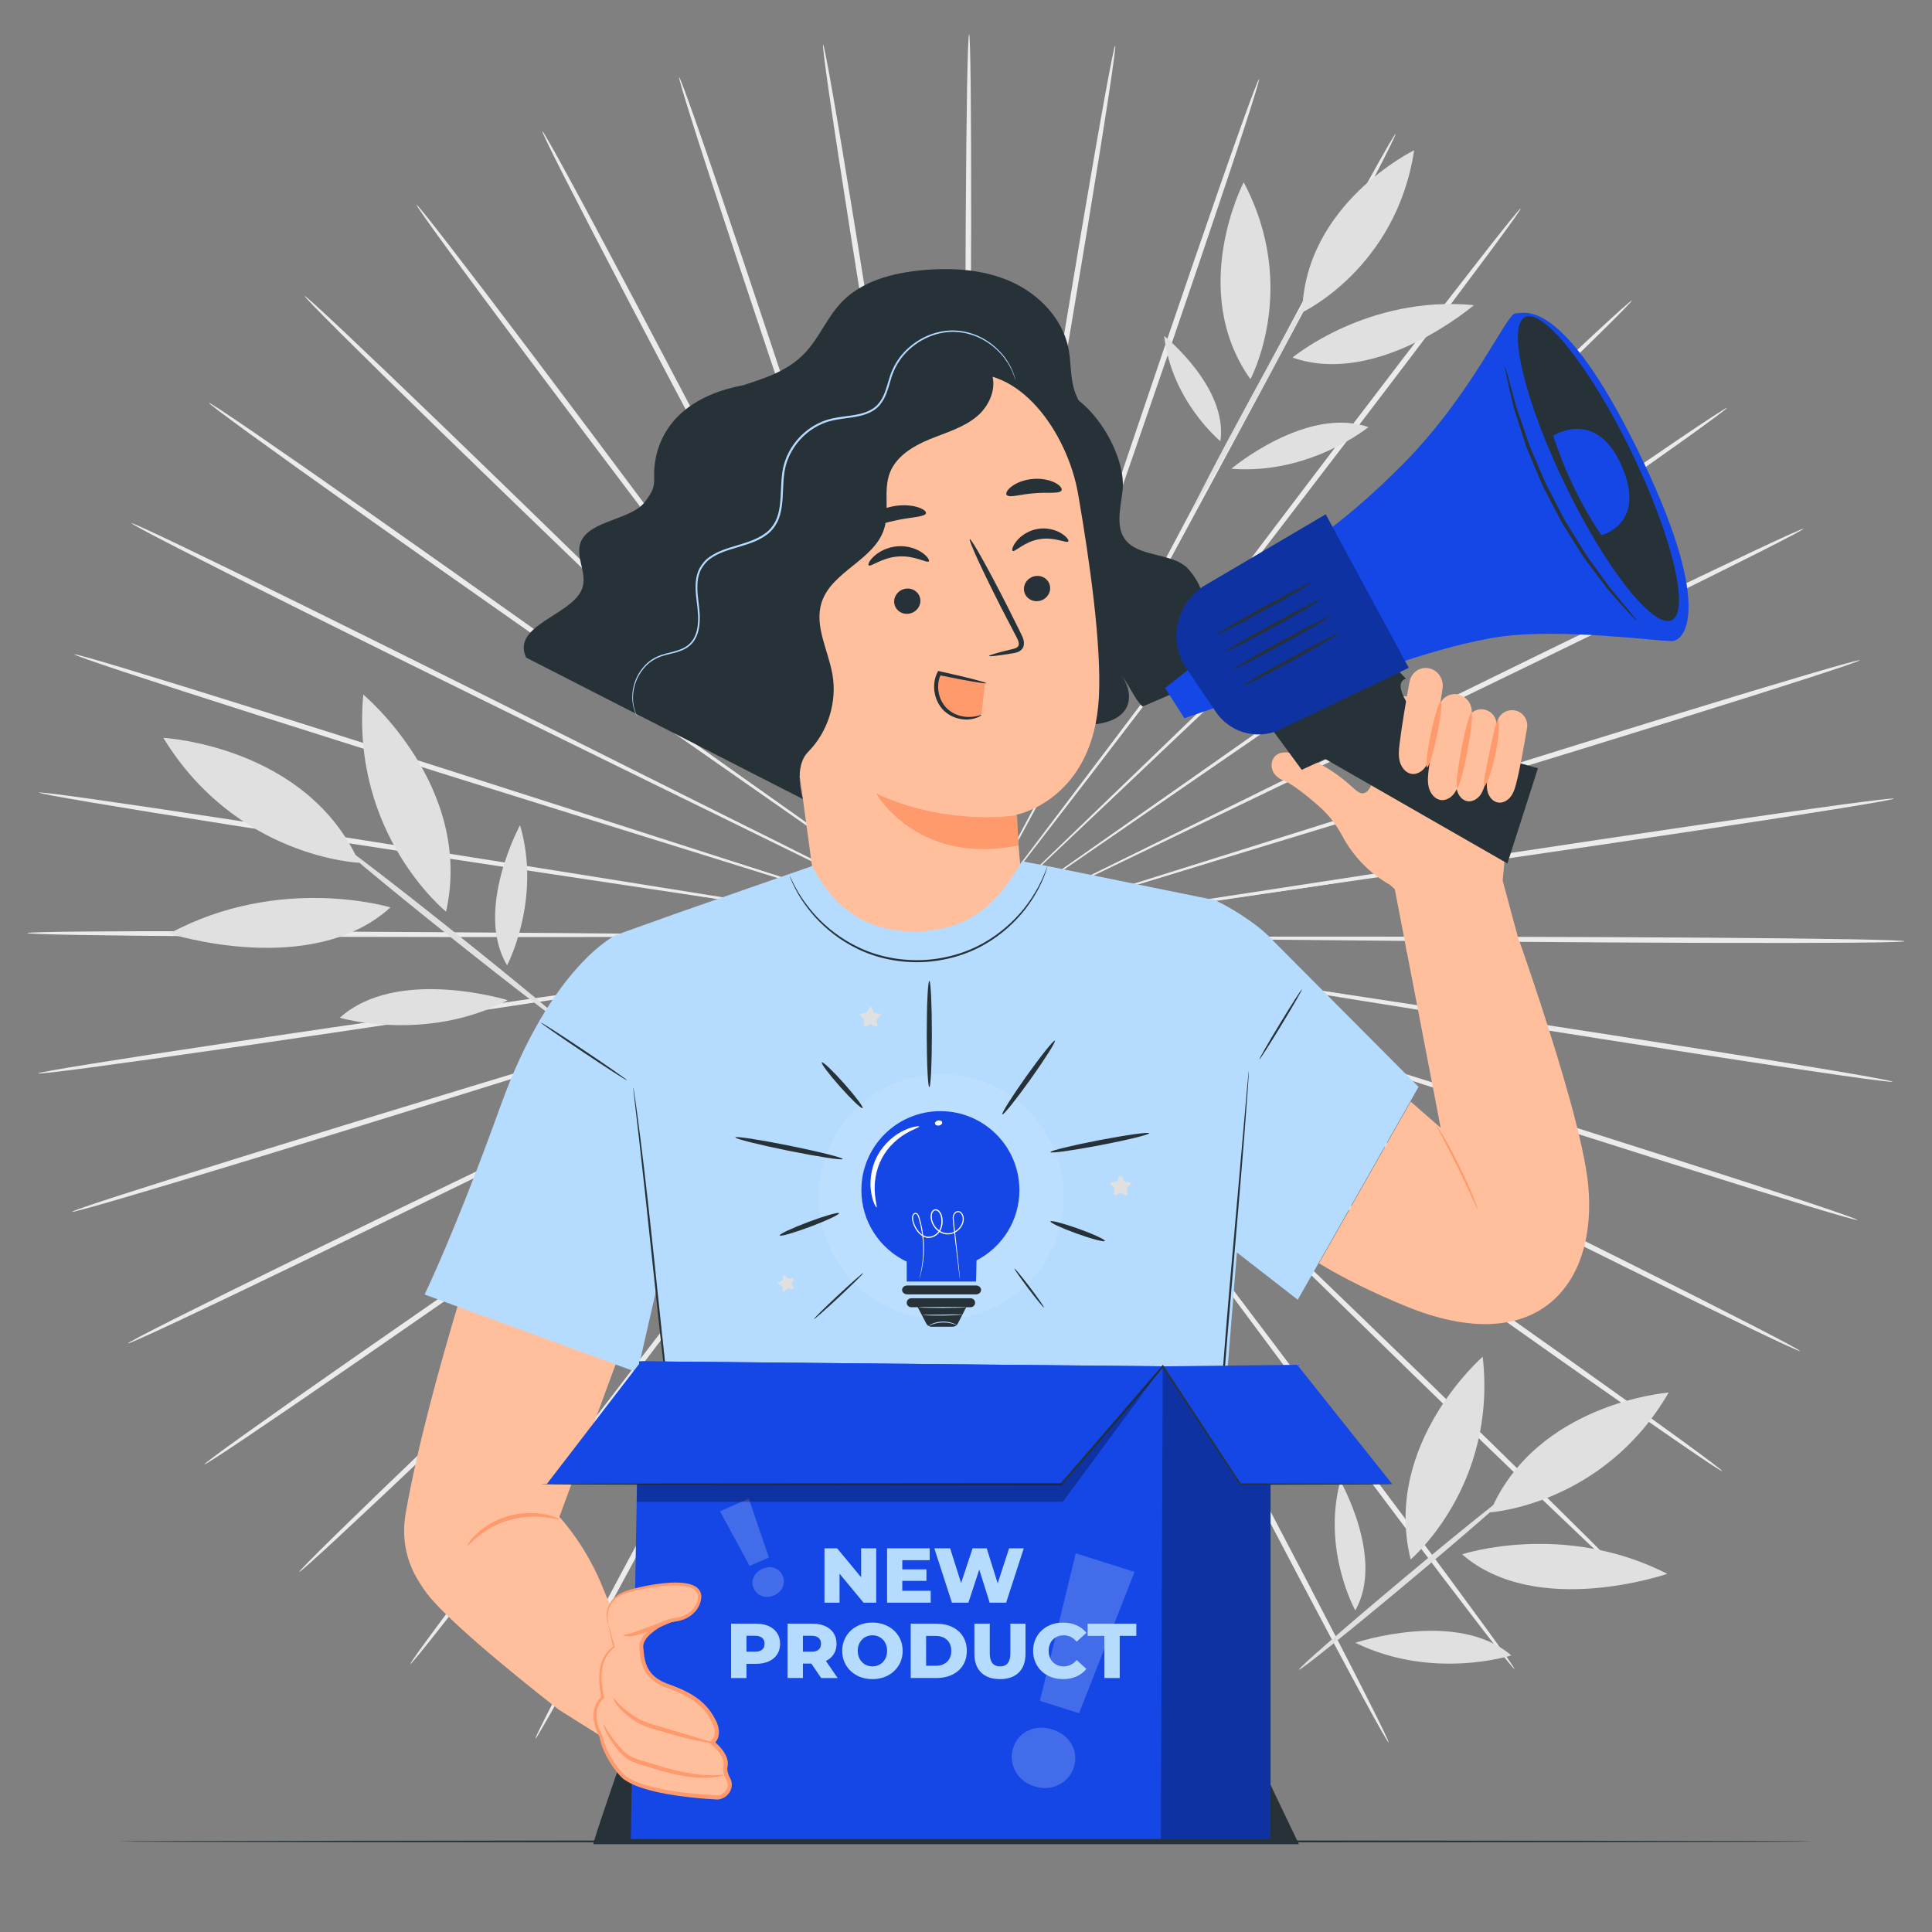 <svg version="1.1" xmlns="http://www.w3.org/2000/svg" xmlns:xlink="http://www.w3.org/1999/xlink" x="0px" y="0px" viewBox="0 0 500 500" style="enable-background:new 0 0 500 500;" xml:space="preserve">
<rect x="0" y="0" width="500" height="500" fill="#808080" stroke="none"/>
<g id="Background_Complete">
	<g>
		<g>
			<g>
				<g>
					<g>
						<g>
							<g>
								<path style="fill:#EBEBEB;" d="M319.228,243.087c-47.978-0.444-91.395-0.845-122.866-1.136          c-15.7-0.073-28.409-0.132-37.235-0.173c-4.372,0.01-7.775,0.017-10.124,0.023c-1.134,0.015-2.007,0.026-2.633,0.034          c-0.593,0.014-0.897,0.03-0.897,0.047c0,0.018,0.304,0.036,0.897,0.056c0.626,0.014,1.499,0.034,2.633,0.061          c2.349,0.028,5.751,0.07,10.123,0.123c8.825,0.046,21.535,0.112,37.234,0.194c31.472,0.019,74.892,0.046,122.871,0.076          c47.956-0.005,91.383,0.056,122.82,0.279c15.719,0.109,28.44,0.252,37.232,0.415c4.396,0.081,7.809,0.167,10.123,0.253          c2.314,0.086,3.529,0.174,3.529,0.257c-0.001,0.083-1.217,0.158-3.532,0.222c-2.315,0.064-5.729,0.116-10.125,0.154          c-8.793,0.076-21.515,0.094-37.234,0.048C410.607,243.932,367.181,243.565,319.228,243.087z"/>
							</g>
						</g>
					</g>
				</g>
			</g>
		</g>
		<g>
			<g>
				<g>
					<g>
						<g>
							<g>
								<path style="fill:#EBEBEB;" d="M318.272,253.495c-47.322-7.61-90.146-14.496-121.187-19.487          c-15.497-2.416-28.043-4.372-36.755-5.731c-4.321-0.642-7.683-1.142-10.005-1.487c-1.123-0.154-1.987-0.272-2.607-0.357          c-0.589-0.074-0.891-0.104-0.894-0.085c-0.003,0.018,0.294,0.083,0.876,0.191c0.616,0.108,1.475,0.259,2.59,0.455          c2.316,0.38,5.67,0.93,9.98,1.637c8.711,1.365,21.255,3.329,36.75,5.757c31.088,4.718,73.976,11.227,121.369,18.42          c47.375,7.154,90.265,13.697,121.284,18.614c15.51,2.455,28.054,4.499,36.712,5.975c4.329,0.738,7.687,1.333,9.959,1.766          s3.458,0.701,3.444,0.785c-0.014,0.083-1.228-0.023-3.525-0.304c-2.298-0.282-5.679-0.739-10.028-1.358          c-8.698-1.236-21.27-3.118-36.79-5.512C408.403,267.991,365.565,261.137,318.272,253.495z"/>
							</g>
						</g>
					</g>
				</g>
			</g>
		</g>
		<g>
			<g>
				<g>
					<g>
						<g>
							<g>
								<path style="fill:#EBEBEB;" d="M315.632,263.631c-45.484-14.681-86.645-27.967-116.481-37.597          c-14.908-4.732-26.977-8.563-35.357-11.223c-4.162-1.288-7.401-2.29-9.637-2.982c-1.083-0.322-1.917-0.569-2.516-0.747          c-0.569-0.162-0.864-0.237-0.869-0.219c-0.006,0.018,0.276,0.127,0.834,0.322c0.591,0.2,1.414,0.479,2.483,0.842          c2.225,0.726,5.446,1.777,9.587,3.128c8.379,2.667,20.444,6.506,35.348,11.25c29.927,9.365,71.214,22.284,116.838,36.56          c45.612,14.234,86.896,27.188,116.723,36.74c14.914,4.773,26.967,8.691,35.274,11.461c4.154,1.384,7.372,2.482,9.544,3.253          c2.173,0.772,3.299,1.217,3.272,1.299c-0.028,0.081-1.209-0.207-3.432-0.832c-2.223-0.625-5.487-1.589-9.681-2.857          c-8.388-2.537-20.494-6.297-35.429-11.011C402.261,291.596,361.081,278.34,315.632,263.631z"/>
							</g>
						</g>
					</g>
				</g>
			</g>
		</g>
		<g>
			<g>
				<g>
					<g>
						<g>
							<g>
								<path style="fill:#EBEBEB;" d="M311.367,273.23c-42.517-21.376-80.993-40.72-108.881-54.741          c-13.948-6.929-25.24-12.538-33.08-16.433c-3.899-1.902-6.934-3.382-9.028-4.404c-1.018-0.482-1.801-0.853-2.362-1.119          c-0.535-0.247-0.813-0.365-0.822-0.349c-0.009,0.016,0.253,0.166,0.771,0.444c0.55,0.286,1.318,0.687,2.315,1.206          c2.078,1.053,5.088,2.578,8.956,4.538c7.837,3.9,19.124,9.517,33.067,16.456c28.02,13.777,66.677,32.784,109.394,53.787          c42.713,20.961,81.361,40.001,109.253,53.945c13.948,6.97,25.209,12.661,32.961,16.651c3.876,1.995,6.875,3.564,8.895,4.654          c2.02,1.089,3.06,1.699,3.02,1.774c-0.04,0.075-1.159-0.389-3.251-1.345c-2.092-0.955-5.158-2.401-9.091-4.289          c-7.867-3.776-19.206-9.322-33.183-16.237C392.344,313.944,353.845,294.626,311.367,273.23z"/>
							</g>
						</g>
					</g>
				</g>
			</g>
		</g>
		<g>
			<g>
				<g>
					<g>
						<g>
							<g>
								<path style="fill:#EBEBEB;" d="M305.588,282.07c-38.518-27.502-73.376-52.39-98.642-70.43          c-12.65-8.94-22.89-16.177-30.001-21.202c-3.542-2.465-6.298-4.382-8.201-5.707c-0.926-0.629-1.639-1.113-2.151-1.46          c-0.488-0.324-0.744-0.483-0.755-0.468c-0.011,0.014,0.223,0.202,0.69,0.554c0.497,0.366,1.19,0.876,2.091,1.539          c1.881,1.352,4.606,3.311,8.108,5.828c7.107,5.03,17.342,12.274,29.985,21.222c25.436,17.818,60.527,42.4,99.305,69.564          c38.78,27.121,73.856,51.735,99.138,69.7c12.643,8.98,22.84,16.293,29.848,21.4c3.504,2.553,6.211,4.554,8.028,5.934          c1.818,1.38,2.747,2.138,2.695,2.206c-0.052,0.068-1.082-0.559-2.993-1.816c-1.911-1.257-4.704-3.146-8.282-5.602          c-7.157-4.911-17.455-12.093-30.136-21.023C378.949,334.453,344.065,309.587,305.588,282.07z"/>
							</g>
						</g>
					</g>
				</g>
			</g>
		</g>
		<g>
			<g>
				<g>
					<g>
						<g>
							<g>
								<path style="fill:#EBEBEB;" d="M298.448,289.935c-33.601-32.927-64.007-62.723-86.048-84.321          c-11.049-10.722-19.994-19.402-26.205-25.43c-3.1-2.964-5.512-5.271-7.178-6.864c-0.813-0.76-1.44-1.345-1.888-1.765          c-0.43-0.393-0.657-0.588-0.67-0.576c-0.014,0.013,0.187,0.233,0.592,0.65c0.432,0.436,1.034,1.044,1.816,1.833          c1.64,1.617,4.015,3.959,7.067,6.969c6.207,6.032,15.145,14.718,26.187,25.447c22.243,21.405,52.93,50.935,86.841,83.567          c33.919,32.59,64.587,62.15,86.654,83.676c11.036,10.761,19.926,19.51,26.023,25.602c3.048,3.046,5.399,5.427,6.971,7.061          c1.573,1.635,2.367,2.523,2.305,2.582c-0.062,0.059-0.978-0.714-2.662-2.242c-1.684-1.528-4.137-3.811-7.275-6.773          c-6.275-5.922-15.286-14.556-26.368-25.273C362.443,352.648,332.005,322.87,298.448,289.935z"/>
							</g>
						</g>
					</g>
				</g>
			</g>
		</g>
		<g>
			<g>
				<g>
					<g>
						<g>
							<g>
								<path style="fill:#EBEBEB;" d="M290.124,296.636c-27.864-37.55-53.08-71.531-71.357-96.163          c-9.18-12.244-16.612-22.156-21.772-29.039c-2.583-3.392-4.593-6.031-5.98-7.853c-0.681-0.872-1.204-1.544-1.58-2.025          c-0.361-0.453-0.553-0.679-0.569-0.669s0.147,0.258,0.48,0.731c0.356,0.495,0.852,1.185,1.497,2.082          c1.358,1.843,3.325,4.511,5.853,7.941c5.156,6.886,12.58,16.803,21.751,29.054c18.51,24.47,44.045,58.229,72.264,95.534          c28.234,37.265,53.746,71.05,72.063,95.615c9.16,12.28,16.527,22.252,21.563,29.182c2.518,3.465,4.455,6.168,5.743,8.018          c1.289,1.85,1.93,2.846,1.859,2.895c-0.071,0.049-0.85-0.851-2.267-2.612c-1.417-1.761-3.471-4.384-6.091-7.778          c-5.241-6.788-12.745-16.664-21.958-28.908C343.192,368.155,317.944,334.188,290.124,296.636z"/>
							</g>
						</g>
					</g>
				</g>
			</g>
		</g>
		<g>
			<g>
				<g>
					<g>
						<g>
							<g>
								<path style="fill:#EBEBEB;" d="M280.816,302.007c-21.413-41.277-40.791-78.631-54.837-105.707          c-7.076-13.473-12.805-24.38-16.783-31.954c-1.999-3.738-3.556-6.647-4.63-8.655c-0.53-0.964-0.939-1.706-1.231-2.238          c-0.283-0.501-0.437-0.754-0.454-0.746c-0.017,0.008,0.103,0.277,0.354,0.794c0.271,0.542,0.649,1.299,1.14,2.282          c1.042,2.024,2.55,4.956,4.489,8.724c3.972,7.577,9.692,18.488,16.758,31.966c14.303,26.951,34.036,64.133,55.841,105.22          c21.828,41.05,41.533,78.254,55.629,105.269c7.051,13.506,12.704,24.463,16.551,32.064c1.924,3.801,3.396,6.762,4.368,8.783          c0.972,2.021,1.443,3.102,1.364,3.14c-0.079,0.038-0.703-0.968-1.816-2.921c-1.113-1.952-2.716-4.851-4.752-8.597          c-4.073-7.492-9.879-18.375-16.987-31.853C321.597,380.625,302.184,343.279,280.816,302.007z"/>
							</g>
						</g>
					</g>
				</g>
			</g>
		</g>
		<g>
			<g>
				<g>
					<g>
						<g>
							<g>
								<path style="fill:#EBEBEB;" d="M270.744,305.908c-14.39-44.002-27.413-83.822-36.852-112.685          c-4.783-14.376-8.656-26.013-11.344-34.094c-1.363-3.994-2.424-7.102-3.157-9.247c-0.367-1.032-0.648-1.826-0.851-2.396          c-0.197-0.538-0.308-0.811-0.327-0.805c-0.018,0.006,0.056,0.289,0.22,0.838c0.178,0.577,0.428,1.381,0.752,2.426          c0.697,2.156,1.707,5.28,3.005,9.294c2.683,8.083,6.545,19.724,11.317,34.103c9.715,28.779,23.117,68.482,37.928,112.355          c14.839,43.84,28.211,83.56,37.71,112.371c4.753,14.405,8.542,26.08,11.097,34.169c1.278,4.044,2.247,7.192,2.875,9.335          c0.629,2.143,0.917,3.281,0.832,3.307c-0.084,0.026-0.536-1.062-1.316-3.159c-0.78-2.096-1.888-5.201-3.286-9.209          c-2.796-8.015-6.749-19.64-11.563-34.025C298.149,389.715,285.091,349.898,270.744,305.908z"/>
							</g>
						</g>
					</g>
				</g>
			</g>
		</g>
		<g>
			<g>
				<g>
					<g>
						<g>
							<g>
								<path style="fill:#EBEBEB;" d="M260.157,308.236c-7.01-45.631-13.354-86.924-17.953-116.856          c-2.37-14.92-4.29-26.998-5.622-35.386c-0.692-4.15-1.231-7.38-1.603-9.61c-0.193-1.074-0.341-1.902-0.447-2.495          c-0.107-0.561-0.171-0.847-0.19-0.844c-0.018,0.003,0.009,0.294,0.08,0.861c0.082,0.596,0.197,1.429,0.346,2.509          c0.336,2.235,0.822,5.472,1.447,9.633c1.326,8.388,3.236,20.468,5.595,35.39c4.883,29.89,11.62,71.126,19.063,116.693          c7.477,45.539,14.181,86.787,18.846,116.676c2.336,14.944,4.167,27.047,5.367,35.422c0.6,4.187,1.042,7.442,1.313,9.653          c0.27,2.211,0.368,3.379,0.281,3.392c-0.087,0.013-0.354-1.13-0.782-3.318c-0.427-2.188-1.013-5.422-1.737-9.591          c-1.449-8.338-3.45-20.416-5.85-35.351C273.506,395.145,267.126,353.849,260.157,308.236z"/>
							</g>
						</g>
					</g>
				</g>
			</g>
		</g>
		<g>
			<g>
				<g>
					<g>
						<g>
							<g>
								<path style="fill:#EBEBEB;" d="M249.319,308.944c0.432-46.124,0.823-87.864,1.106-118.119          c0.066-15.093,0.12-27.311,0.157-35.796c-0.013-4.203-0.023-7.474-0.03-9.732c-0.016-1.09-0.029-1.93-0.038-2.531          c-0.014-0.57-0.031-0.863-0.049-0.863c-0.018,0-0.038,0.292-0.058,0.862c-0.015,0.602-0.035,1.441-0.061,2.531          c-0.028,2.258-0.069,5.529-0.121,9.732c-0.042,8.485-0.103,20.703-0.179,35.796c-0.001,30.256-0.002,71.997-0.003,118.123          c0.035,46.103-0.002,87.852-0.215,118.075c-0.103,15.111-0.245,27.341-0.409,35.793c-0.082,4.226-0.169,7.507-0.257,9.732          c-0.089,2.225-0.178,3.393-0.265,3.393c-0.086,0-0.165-1.169-0.233-3.395c-0.067-2.226-0.124-5.507-0.166-9.734          c-0.085-8.453-0.112-20.684-0.073-35.796C248.496,396.791,248.852,355.044,249.319,308.944z"/>
							</g>
						</g>
					</g>
				</g>
			</g>
		</g>
		<g>
			<g>
				<g>
					<g>
						<g>
							<g>
								<path style="fill:#EBEBEB;" d="M238.492,308.031c7.885-45.499,15.022-86.672,20.194-116.517          c2.503-14.9,4.531-26.962,5.938-35.338c0.665-4.154,1.183-7.387,1.54-9.619c0.159-1.079,0.282-1.911,0.37-2.506          c0.077-0.566,0.107-0.857,0.089-0.86c-0.019-0.003-0.086,0.283-0.199,0.843c-0.112,0.592-0.268,1.418-0.471,2.491          c-0.393,2.227-0.963,5.451-1.696,9.595c-1.414,8.375-3.45,20.436-5.965,35.334c-4.888,29.889-11.632,71.124-19.084,116.69          c-7.411,45.549-14.191,86.786-19.286,116.61c-2.544,14.912-4.662,26.973-6.192,35.297c-0.765,4.162-1.382,7.391-1.83,9.575          c-0.448,2.184-0.727,3.325-0.814,3.311c-0.087-0.014,0.023-1.18,0.314-3.389c0.292-2.209,0.766-5.46,1.406-9.641          c1.281-8.363,3.23-20.449,5.711-35.372C223.471,394.688,230.574,353.501,238.492,308.031z"/>
							</g>
						</g>
					</g>
				</g>
			</g>
		</g>
		<g>
			<g>
				<g>
					<g>
						<g>
							<g>
								<path style="fill:#EBEBEB;" d="M227.948,305.499c15.243-43.736,29.036-83.315,39.034-112.004          c4.913-14.335,8.89-25.939,11.652-33.998c1.337-4.002,2.377-7.116,3.095-9.266c0.334-1.042,0.591-1.844,0.776-2.419          c0.169-0.547,0.245-0.83,0.227-0.836c-0.018-0.006-0.132,0.266-0.335,0.802c-0.208,0.568-0.498,1.36-0.874,2.388          c-0.754,2.139-1.845,5.237-3.248,9.218c-2.769,8.057-6.755,19.659-11.68,33.99c-9.722,28.777-23.135,68.476-37.956,112.346          c-14.778,43.859-28.225,83.556-38.143,112.236c-4.956,14.341-9.023,25.93-11.899,33.918          c-1.437,3.994-2.577,7.089-3.378,9.178c-0.801,2.089-1.264,3.173-1.349,3.146c-0.084-0.027,0.214-1.163,0.863-3.3          c0.649-2.137,1.649-5.276,2.966-9.309c2.633-8.065,6.538-19.706,11.431-34.067          C198.914,388.798,212.677,349.201,227.948,305.499z"/>
							</g>
						</g>
					</g>
				</g>
			</g>
		</g>
		<g>
			<g>
				<g>
					<g>
						<g>
							<g>
								<path style="fill:#EBEBEB;" d="M217.96,301.405c22.208-40.887,42.305-77.889,56.872-104.708          c7.198-13.413,13.026-24.272,17.072-31.812c1.976-3.75,3.514-6.668,4.575-8.682c0.501-0.979,0.887-1.732,1.163-2.271          c0.256-0.514,0.379-0.782,0.362-0.791c-0.017-0.008-0.173,0.243-0.461,0.742c-0.298,0.529-0.713,1.267-1.253,2.227          c-1.094,1.998-2.678,4.893-4.715,8.613c-4.052,7.537-9.888,18.392-17.097,31.8c-14.313,26.946-34.06,64.121-55.88,105.201          c-21.777,41.075-41.557,78.242-56.045,105.065c-7.241,13.413-13.154,24.243-17.299,31.697          c-2.073,3.728-3.703,6.612-4.835,8.554c-1.132,1.942-1.765,2.943-1.843,2.905c-0.078-0.039,0.404-1.115,1.396-3.126          c0.992-2.012,2.494-4.96,4.456-8.742c3.923-7.565,9.685-18.47,16.868-31.911C175.66,379.278,195.73,342.255,217.96,301.405z          "/>
							</g>
						</g>
					</g>
				</g>
			</g>
		</g>
		<g>
			<g>
				<g>
					<g>
						<g>
							<g>
								<path style="fill:#EBEBEB;" d="M208.761,295.855c28.583-37.047,54.45-70.573,73.199-94.874          c9.291-12.166,16.812-22.016,22.035-28.855c2.562-3.406,4.555-6.057,5.931-7.887c0.654-0.891,1.157-1.577,1.518-2.068          c0.337-0.47,0.502-0.716,0.487-0.726c-0.015-0.011-0.21,0.214-0.576,0.663c-0.38,0.478-0.911,1.145-1.6,2.011          c-1.406,1.81-3.441,4.43-6.057,7.799c-5.228,6.836-12.757,16.68-22.057,28.84c-18.518,24.464-44.066,58.215-72.298,95.51          c-28.188,37.298-53.768,71.035-72.439,95.351c-9.333,12.16-16.934,21.968-22.241,28.708          c-2.653,3.37-4.733,5.974-6.167,7.722c-1.434,1.748-2.223,2.642-2.293,2.592c-0.071-0.05,0.58-1.04,1.887-2.879          c1.307-1.838,3.27-4.524,5.822-7.966c5.105-6.883,12.569-16.788,21.849-28.985          C154.319,366.414,180.162,332.862,208.761,295.855z"/>
							</g>
						</g>
					</g>
				</g>
			</g>
		</g>
		<g>
			<g>
				<g>
					<g>
						<g>
							<g>
								<path style="fill:#EBEBEB;" d="M200.576,288.996c34.229-32.323,65.205-61.573,87.657-82.775          c11.147-10.629,20.17-19.233,26.436-25.208c3.082-2.982,5.48-5.302,7.135-6.904c0.79-0.782,1.398-1.385,1.834-1.816          c0.409-0.414,0.612-0.632,0.598-0.645c-0.013-0.013-0.242,0.18-0.676,0.57c-0.453,0.415-1.085,0.995-1.905,1.747          c-1.681,1.578-4.116,3.862-7.244,6.798c-6.27,5.971-15.3,14.57-26.454,25.191c-22.252,21.397-52.949,50.917-86.872,83.537          c-33.879,32.629-64.608,62.13-86.986,83.358c-11.187,10.616-20.282,19.168-26.615,25.033          c-3.166,2.933-5.641,5.194-7.341,6.706c-1.699,1.513-2.622,2.277-2.684,2.218c-0.062-0.06,0.742-0.941,2.33-2.561          c1.588-1.62,3.962-3.98,7.04-6.998c6.156-6.036,15.132-14.704,26.273-25.365          C135.382,350.557,166.338,321.277,200.576,288.996z"/>
							</g>
						</g>
					</g>
				</g>
			</g>
		</g>
		<g>
			<g>
				<g>
					<g>
						<g>
							<g>
								<path style="fill:#EBEBEB;" d="M193.6,280.998c39.042-26.811,74.374-51.073,99.983-68.659          c12.73-8.833,23.036-15.984,30.193-20.949c3.526-2.485,6.27-4.419,8.165-5.754c0.907-0.655,1.605-1.159,2.106-1.52          c0.471-0.347,0.706-0.533,0.695-0.547c-0.011-0.015-0.268,0.142-0.76,0.461c-0.515,0.342-1.233,0.82-2.165,1.441          c-1.916,1.307-4.691,3.2-8.257,5.632c-7.16,4.961-17.471,12.104-30.208,20.929c-25.442,17.81-60.542,42.38-99.329,69.532          c-38.746,27.166-73.873,51.714-99.413,69.338c-12.769,8.814-23.137,15.902-30.341,20.749          c-3.602,2.423-6.413,4.286-8.337,5.527c-1.924,1.24-2.959,1.857-3.011,1.789c-0.051-0.068,0.885-0.818,2.716-2.181          c1.831-1.363,4.558-3.34,8.087-5.861c7.058-5.042,17.326-12.263,30.057-21.128          C119.239,332.06,154.556,307.766,193.6,280.998z"/>
							</g>
						</g>
					</g>
				</g>
			</g>
		</g>
		<g>
			<g>
				<g>
					<g>
						<g>
							<g>
								<path style="fill:#EBEBEB;" d="M188.008,272.052c42.923-20.612,81.766-39.264,109.921-52.784          c14.01-6.811,25.352-12.325,33.228-16.154c3.887-1.925,6.912-3.423,9-4.457c1.002-0.511,1.774-0.904,2.327-1.185          c0.522-0.273,0.784-0.42,0.775-0.437c-0.008-0.016-0.288,0.099-0.826,0.341c-0.564,0.261-1.351,0.625-2.373,1.097          c-2.105,1.003-5.153,2.455-9.071,4.321c-7.879,3.823-19.225,9.329-33.24,16.13c-28.025,13.767-66.69,32.761-109.415,53.749          c-42.686,21.01-81.373,39.977-109.465,53.545c-14.045,6.787-25.438,12.229-33.343,15.932          c-3.952,1.852-7.032,3.269-9.134,4.205c-2.102,0.935-3.225,1.389-3.265,1.313c-0.04-0.076,1.007-0.676,3.037-1.747          c2.03-1.072,5.044-2.614,8.94-4.574c7.79-3.92,19.107-9.508,33.122-16.351C106.255,311.306,145.089,292.621,188.008,272.052          z"/>
							</g>
						</g>
					</g>
				</g>
			</g>
		</g>
		<g>
			<g>
				<g>
					<g>
						<g>
							<g>
								<path style="fill:#EBEBEB;" d="M183.944,262.372c45.762-13.862,87.174-26.406,117.191-35.499          c14.95-4.608,27.053-8.337,35.458-10.928c4.153-1.313,7.385-2.335,9.617-3.04c1.073-0.353,1.899-0.624,2.492-0.819          c0.559-0.191,0.843-0.297,0.837-0.314c-0.006-0.018-0.301,0.054-0.871,0.212c-0.6,0.172-1.436,0.412-2.523,0.724          c-2.243,0.672-5.491,1.644-9.665,2.895c-8.407,2.584-20.513,6.305-35.467,10.901c-29.929,9.358-71.22,22.267-116.847,36.533          C138.572,277.329,97.263,290.209,67.3,299.36c-14.98,4.578-27.123,8.229-35.535,10.69c-4.206,1.231-7.479,2.165-9.708,2.77          c-2.229,0.606-3.413,0.883-3.439,0.802c-0.027-0.081,1.104-0.516,3.285-1.267c2.18-0.751,5.409-1.819,9.576-3.165          c8.335-2.693,20.425-6.5,35.386-11.138C96.784,288.771,138.193,276.193,183.944,262.372z"/>
							</g>
						</g>
					</g>
				</g>
			</g>
		</g>
		<g>
			<g>
				<g>
					<g>
						<g>
							<g>
								<path style="fill:#EBEBEB;" d="M181.515,252.196c47.461-6.768,90.41-12.893,121.542-17.332          c15.518-2.288,28.081-4.141,36.804-5.427c4.317-0.668,7.676-1.188,9.995-1.547c1.117-0.186,1.978-0.329,2.595-0.432          c0.584-0.103,0.881-0.165,0.878-0.183c-0.003-0.018-0.306,0.009-0.895,0.078c-0.62,0.079-1.486,0.19-2.61,0.334          c-2.325,0.324-5.692,0.794-10.019,1.397c-8.725,1.28-21.289,3.124-36.809,5.401c-31.088,4.713-73.977,11.215-121.371,18.4          c-47.365,7.217-90.267,13.687-121.354,18.191c-15.543,2.255-28.132,4.024-36.842,5.182          c-4.355,0.579-7.741,1.007-10.041,1.268c-2.3,0.261-3.515,0.356-3.528,0.273c-0.013-0.083,1.176-0.342,3.452-0.753          c2.276-0.412,5.639-0.977,9.975-1.676c8.672-1.398,21.235-3.329,36.768-5.646          C91.121,265.084,134.073,258.925,181.515,252.196z"/>
							</g>
						</g>
					</g>
				</g>
			</g>
		</g>
		<g>
			<g>
				<g>
					<g>
						<g>
							<g>
								<path style="fill:#EBEBEB;" d="M180.772,241.778c47.978,0.387,91.396,0.736,122.867,0.99          c15.7,0.054,28.409,0.098,37.235,0.129c4.372-0.015,7.774-0.027,10.123-0.035c1.134-0.016,2.007-0.029,2.633-0.038          c0.593-0.014,0.897-0.031,0.897-0.048c0-0.017-0.304-0.036-0.897-0.055c-0.626-0.014-1.499-0.033-2.633-0.057          c-2.349-0.026-5.751-0.063-10.123-0.111c-8.826-0.035-21.535-0.087-37.235-0.15c-31.472,0.018-74.891,0.043-122.871,0.071          c-47.956,0.062-91.383,0.053-122.821-0.133c-15.719-0.09-28.44-0.219-37.232-0.371c-4.396-0.076-7.809-0.158-10.123-0.241          c-2.315-0.084-3.53-0.169-3.529-0.253c0-0.083,1.216-0.16,3.531-0.226c2.315-0.066,5.729-0.122,10.125-0.166          c8.793-0.087,21.515-0.12,37.234-0.093C89.393,241.042,132.818,241.357,180.772,241.778z"/>
							</g>
						</g>
					</g>
				</g>
			</g>
		</g>
		<g>
			<g>
				<g>
					<g>
						<g>
							<g>
								<path style="fill:#EBEBEB;" d="M181.714,231.369c47.332,7.552,90.165,14.386,121.213,19.339          c15.5,2.398,28.049,4.338,36.762,5.686c4.322,0.637,7.685,1.132,10.007,1.475c1.123,0.152,1.988,0.27,2.607,0.354          c0.588,0.074,0.891,0.103,0.894,0.085c0.003-0.018-0.294-0.082-0.877-0.19c-0.616-0.108-1.475-0.257-2.591-0.452          c-2.316-0.377-5.671-0.923-9.982-1.624c-8.713-1.354-21.259-3.304-36.758-5.712c-31.094-4.68-73.99-11.137-121.392-18.272          c-47.384-7.096-90.283-13.587-121.309-18.466c-15.514-2.437-28.06-4.465-36.72-5.93c-4.33-0.733-7.689-1.324-9.961-1.754          c-2.273-0.429-3.459-0.697-3.445-0.781c0.014-0.083,1.228,0.021,3.525,0.3c2.298,0.279,5.68,0.732,10.03,1.346          c8.7,1.226,21.274,3.092,36.798,5.467C91.565,216.983,134.412,223.785,181.714,231.369z"/>
							</g>
						</g>
					</g>
				</g>
			</g>
		</g>
		<g>
			<g>
				<g>
					<g>
						<g>
							<g>
								<path style="fill:#EBEBEB;" d="M184.342,221.23c45.504,14.626,86.682,27.861,116.531,37.454          c14.914,4.714,26.988,8.53,35.372,11.18c4.163,1.283,7.403,2.281,9.641,2.97c1.084,0.32,1.919,0.567,2.517,0.744          c0.569,0.161,0.864,0.236,0.87,0.218c0.006-0.018-0.277-0.126-0.834-0.321c-0.591-0.199-1.415-0.478-2.484-0.839          c-2.226-0.723-5.449-1.771-9.591-3.117c-8.382-2.656-20.453-6.481-35.363-11.206c-29.94-9.328-71.244-22.197-116.886-36.417          c-45.632-14.178-86.933-27.081-116.772-36.597c-14.921-4.755-26.978-8.658-35.289-11.418          c-4.156-1.379-7.375-2.473-9.549-3.242c-2.174-0.769-3.302-1.214-3.274-1.295c0.028-0.081,1.21,0.205,3.433,0.828          c2.223,0.622,5.489,1.582,9.685,2.845c8.391,2.527,20.502,6.272,35.443,10.968          C97.676,193.371,138.873,206.577,184.342,221.23z"/>
							</g>
						</g>
					</g>
				</g>
			</g>
		</g>
		<g>
			<g>
				<g>
					<g>
						<g>
							<g>
								<path style="fill:#EBEBEB;" d="M188.593,211.626c42.545,21.324,81.046,40.621,108.953,54.608          c13.957,6.912,25.256,12.507,33.101,16.392c3.902,1.897,6.938,3.374,9.034,4.393c1.019,0.481,1.802,0.851,2.363,1.116          c0.535,0.246,0.814,0.364,0.823,0.348c0.009-0.016-0.253-0.166-0.772-0.443c-0.55-0.286-1.319-0.685-2.317-1.203          c-2.079-1.05-5.091-2.572-8.962-4.527c-7.843-3.891-19.137-9.494-33.089-16.416c-28.038-13.743-66.72-32.703-109.465-53.654          c-42.74-20.909-81.413-39.902-109.324-53.812c-13.957-6.952-25.225-12.63-32.983-16.61c-3.879-1.99-6.88-3.556-8.901-4.643          c-2.021-1.087-3.063-1.695-3.023-1.77c0.04-0.075,1.159,0.388,3.253,1.341c2.093,0.952,5.16,2.395,9.097,4.278          c7.872,3.766,19.218,9.299,33.205,16.196C107.563,171.01,146.087,190.281,188.593,211.626z"/>
							</g>
						</g>
					</g>
				</g>
			</g>
		</g>
		<g>
			<g>
				<g>
					<g>
						<g>
							<g>
								<path style="fill:#EBEBEB;" d="M194.361,202.778c38.554,27.456,73.444,52.301,98.734,70.311          c12.661,8.924,22.911,16.149,30.029,21.166c3.545,2.46,6.304,4.375,8.208,5.697c0.927,0.628,1.641,1.111,2.153,1.458          c0.489,0.324,0.744,0.482,0.756,0.467c0.011-0.014-0.223-0.202-0.691-0.553c-0.497-0.365-1.192-0.875-2.093-1.537          c-1.883-1.35-4.61-3.305-8.116-5.818c-7.114-5.022-17.359-12.253-30.013-21.186c-25.459-17.787-60.583-42.327-99.395-69.444          c-38.815-27.075-73.924-51.646-99.229-69.58c-12.654-8.965-22.861-16.266-29.876-21.363          c-3.507-2.549-6.217-4.546-8.036-5.924c-1.819-1.378-2.749-2.135-2.697-2.203c0.052-0.068,1.083,0.557,2.995,1.812          c1.913,1.255,4.708,3.141,8.289,5.592c7.163,4.903,17.471,12.072,30.163,20.987          C120.931,150.485,155.848,175.308,194.361,202.778z"/>
							</g>
						</g>
					</g>
				</g>
			</g>
		</g>
		<g>
			<g>
				<g>
					<g>
						<g>
							<g>
								<path style="fill:#EBEBEB;" d="M201.491,194.905c33.643,32.886,64.089,62.646,86.157,84.218          c11.063,10.709,20.019,19.378,26.239,25.399c3.104,2.961,5.519,5.264,7.186,6.855c0.814,0.759,1.441,1.343,1.89,1.762          c0.431,0.393,0.658,0.587,0.671,0.575c0.013-0.013-0.188-0.232-0.593-0.649c-0.432-0.435-1.035-1.042-1.819-1.831          c-1.642-1.615-4.02-3.954-7.076-6.96c-6.215-6.024-15.165-14.699-26.221-25.416c-22.271-21.378-52.997-50.871-86.949-83.462          c-33.962-32.549-64.668-62.072-86.764-83.572c-11.05-10.748-19.951-19.486-26.056-25.571          c-3.052-3.042-5.406-5.42-6.98-7.053c-1.574-1.633-2.37-2.52-2.308-2.579c0.062-0.059,0.979,0.713,2.665,2.239          c1.686,1.526,4.142,3.806,7.283,6.764c6.283,5.914,15.305,14.538,26.401,25.242          C137.414,132.269,167.891,162.011,201.491,194.905z"/>
							</g>
						</g>
					</g>
				</g>
			</g>
		</g>
		<g>
			<g>
				<g>
					<g>
						<g>
							<g>
								<path style="fill:#EBEBEB;" d="M209.806,188.194c27.913,37.517,53.173,71.467,71.483,96.076          c9.196,12.233,16.641,22.136,21.81,29.012c2.587,3.389,4.6,6.026,5.99,7.846c0.682,0.872,1.207,1.542,1.583,2.023          c0.361,0.452,0.554,0.679,0.57,0.668c0.015-0.011-0.148-0.258-0.48-0.73c-0.357-0.494-0.854-1.185-1.5-2.08          c-1.361-1.841-3.331-4.507-5.863-7.934c-5.165-6.88-12.602-16.788-21.789-29.027          c-18.542-24.448-44.122-58.176-72.389-95.447c-28.283-37.231-53.839-70.985-72.187-95.527          c-9.177-12.269-16.556-22.232-21.602-29.155c-2.523-3.462-4.463-6.163-5.754-8.011c-1.291-1.848-1.933-2.844-1.863-2.893          c0.071-0.049,0.852,0.85,2.271,2.61c1.419,1.76,3.476,4.379,6.101,7.77c5.249,6.782,12.767,16.649,21.996,28.882          C156.644,116.739,181.937,150.676,209.806,188.194z"/>
							</g>
						</g>
					</g>
				</g>
			</g>
		</g>
		<g>
			<g>
				<g>
					<g>
						<g>
							<g>
								<path style="fill:#EBEBEB;" d="M219.107,182.812c21.467,41.251,40.895,78.581,54.976,105.64          c7.094,13.465,12.837,24.365,16.824,31.934c2.005,3.736,3.564,6.642,4.641,8.65c0.532,0.963,0.941,1.705,1.235,2.236          c0.284,0.501,0.438,0.754,0.455,0.745c0.017-0.008-0.104-0.277-0.355-0.794c-0.272-0.542-0.651-1.298-1.143-2.281          c-1.044-2.023-2.557-4.953-4.5-8.718c-3.982-7.572-9.717-18.476-16.8-31.946c-14.339-26.934-34.12-64.092-55.979-105.152          c-21.882-41.024-41.635-78.203-55.767-105.201c-7.068-13.498-12.736-24.448-16.594-32.044          c-1.929-3.798-3.405-6.758-4.379-8.778c-0.974-2.02-1.447-3.1-1.368-3.138c0.078-0.038,0.704,0.967,1.82,2.918          c1.116,1.951,2.722,4.848,4.763,8.591c4.083,7.487,9.903,18.363,17.029,31.832          C178.223,104.243,197.684,141.565,219.107,182.812z"/>
							</g>
						</g>
					</g>
				</g>
			</g>
		</g>
		<g>
			<g>
				<g>
					<g>
						<g>
							<g>
								<path style="fill:#EBEBEB;" d="M229.173,178.899c14.449,43.985,27.524,83.788,37.002,112.64          c4.802,14.37,8.689,26.003,11.389,34.081c1.369,3.992,2.434,7.098,3.169,9.243c0.368,1.031,0.651,1.826,0.854,2.395          c0.198,0.538,0.309,0.81,0.328,0.805c0.018-0.006-0.057-0.289-0.221-0.838c-0.18-0.577-0.43-1.381-0.755-2.425          c-0.7-2.156-1.714-5.278-3.017-9.29c-2.693-8.08-6.571-19.716-11.362-34.089c-9.753-28.767-23.208-68.453-38.076-112.308          c-14.897-43.822-28.321-83.526-37.858-112.325c-4.772-14.399-8.577-26.069-11.143-34.155          c-1.283-4.043-2.256-7.189-2.888-9.331c-0.631-2.142-0.921-3.28-0.837-3.306c0.084-0.026,0.537,1.061,1.32,3.157          c0.783,2.096,1.895,5.199,3.299,9.205c2.807,8.011,6.775,19.632,11.608,34.011          C201.658,95.125,214.768,134.925,229.173,178.899z"/>
							</g>
						</g>
					</g>
				</g>
			</g>
		</g>
		<g>
			<g>
				<g>
					<g>
						<g>
							<g>
								<path style="fill:#EBEBEB;" d="M239.758,176.558c7.07,45.622,13.469,86.908,18.106,116.834          c2.39,14.917,4.325,26.993,5.669,35.379c0.698,4.15,1.241,7.378,1.615,9.608c0.194,1.074,0.344,1.901,0.451,2.494          c0.108,0.561,0.172,0.847,0.191,0.844c0.018-0.003-0.009-0.294-0.081-0.861c-0.083-0.596-0.199-1.428-0.349-2.509          c-0.338-2.235-0.829-5.471-1.46-9.631c-1.337-8.387-3.263-20.464-5.642-35.383c-4.922-29.884-11.713-71.112-19.217-116.67          c-7.537-45.529-14.295-86.77-18.999-116.653c-2.355-14.941-4.203-27.042-5.414-35.415c-0.605-4.186-1.052-7.441-1.325-9.652          c-0.273-2.211-0.373-3.378-0.286-3.391c0.087-0.013,0.356,1.13,0.786,3.318c0.43,2.188,1.02,5.421,1.75,9.589          c1.46,8.336,3.477,20.412,5.896,35.344C226.294,89.665,232.728,130.953,239.758,176.558z"/>
							</g>
						</g>
					</g>
				</g>
			</g>
		</g>
		<g>
			<g>
				<g>
					<g>
						<g>
							<g>
								<path style="fill:#EBEBEB;" d="M250.593,175.837c-0.372,46.124-0.708,87.864-0.952,118.12          c-0.047,15.093-0.084,27.311-0.11,35.796c0.018,4.203,0.033,7.474,0.042,9.732c0.018,1.09,0.031,1.929,0.041,2.531          c0.015,0.57,0.033,0.862,0.051,0.862c0.019,0,0.037-0.292,0.057-0.862c0.014-0.602,0.033-1.441,0.058-2.531          c0.025-2.258,0.062-5.529,0.109-9.732c0.031-8.484,0.076-20.703,0.132-35.796c-0.039-30.256-0.093-71.997-0.152-118.123          c-0.095-46.103-0.112-87.852,0.061-118.075c0.084-15.112,0.209-27.342,0.362-35.794c0.076-4.226,0.159-7.508,0.245-9.732          c0.086-2.225,0.174-3.393,0.261-3.393c0.086,0,0.167,1.169,0.237,3.395c0.071,2.225,0.131,5.508,0.178,9.734          c0.096,8.453,0.139,20.684,0.12,35.795C251.301,87.988,251,129.736,250.593,175.837z"/>
							</g>
						</g>
					</g>
				</g>
			</g>
		</g>
		<g>
			<g>
				<g>
					<g>
						<g>
							<g>
								<path style="fill:#EBEBEB;" d="M261.421,176.736c-7.825,45.508-14.906,86.691-20.039,116.542          c-2.484,14.903-4.494,26.968-5.891,35.345c-0.66,4.155-1.173,7.389-1.527,9.621c-0.158,1.08-0.28,1.911-0.367,2.507          c-0.076,0.566-0.106,0.857-0.087,0.86c0.019,0.003,0.085-0.283,0.197-0.843c0.111-0.592,0.266-1.418,0.468-2.491          c0.391-2.227,0.956-5.452,1.683-9.597c1.403-8.377,3.423-20.44,5.918-35.341c4.848-29.895,11.537-71.138,18.929-116.713          c7.35-45.558,14.075-86.803,19.13-116.633c2.525-14.916,4.626-26.978,6.145-35.305c0.759-4.163,1.372-7.392,1.818-9.577          c0.445-2.185,0.723-3.326,0.809-3.312c0.087,0.013-0.021,1.18-0.31,3.389c-0.289,2.209-0.758,5.46-1.393,9.643          c-1.269,8.365-3.203,20.453-5.663,35.379C276.327,90.061,269.279,131.256,261.421,176.736z"/>
							</g>
						</g>
					</g>
				</g>
			</g>
		</g>
		<g>
			<g>
				<g>
					<g>
						<g>
							<g>
								<path style="fill:#EBEBEB;" d="M271.969,179.255c-15.184,43.755-28.924,83.351-38.884,112.052          c-4.894,14.341-8.855,25.95-11.606,34.013c-1.332,4.004-2.368,7.119-3.083,9.271c-0.333,1.042-0.589,1.844-0.772,2.42          c-0.168,0.547-0.244,0.831-0.226,0.836c0.019,0.006,0.132-0.266,0.334-0.802c0.207-0.568,0.496-1.36,0.871-2.389          c0.751-2.141,1.838-5.24,3.236-9.222c2.758-8.06,6.729-19.667,11.634-34.004c9.683-28.789,23.043-68.505,37.805-112.393          c14.718-43.878,28.113-83.591,37.992-112.283c4.936-14.347,8.988-25.941,11.853-33.933c1.433-3.996,2.568-7.092,3.366-9.182          c0.798-2.09,1.26-3.174,1.345-3.148c0.085,0.026-0.212,1.163-0.859,3.301c-0.646,2.138-1.642,5.278-2.953,9.312          c-2.623,8.069-6.511,19.714-11.386,34.081C300.892,95.92,287.182,135.534,271.969,179.255z"/>
							</g>
						</g>
					</g>
				</g>
			</g>
		</g>
		<g>
			<g>
				<g>
					<g>
						<g>
							<g>
								<path style="fill:#EBEBEB;" d="M281.962,183.337c-22.153,40.915-42.201,77.941-56.732,104.778          c-7.181,13.422-12.994,24.288-17.03,31.833c-1.971,3.752-3.505,6.672-4.563,8.688c-0.5,0.979-0.884,1.733-1.16,2.273          c-0.256,0.515-0.378,0.783-0.361,0.791c0.017,0.008,0.172-0.243,0.46-0.742c0.297-0.529,0.712-1.268,1.25-2.228          c1.091-2,2.672-4.896,4.703-8.618c4.042-7.542,9.863-18.404,17.055-31.821c14.277-26.964,33.974-64.163,55.74-105.269          c21.722-41.102,41.453-78.293,55.905-105.134c7.223-13.422,13.121-24.259,17.257-31.719c2.067-3.73,3.694-6.616,4.823-8.56          c1.13-1.944,1.762-2.945,1.839-2.907c0.077,0.038-0.403,1.115-1.392,3.128c-0.989,2.013-2.488,4.963-4.444,8.748          c-3.913,7.57-9.66,18.482-16.826,31.932C324.159,105.412,304.138,142.459,281.962,183.337z"/>
							</g>
						</g>
					</g>
				</g>
			</g>
		</g>
		<g>
			<g>
				<g>
					<g>
						<g>
							<g>
								<path style="fill:#EBEBEB;" d="M291.169,188.876c-28.534,37.082-54.357,70.639-73.074,94.963          c-9.275,12.178-16.783,22.036-21.997,28.882c-2.557,3.41-4.547,6.063-5.92,7.895c-0.653,0.892-1.155,1.578-1.515,2.07          c-0.336,0.47-0.501,0.716-0.486,0.727c0.015,0.011,0.21-0.214,0.574-0.664c0.38-0.478,0.91-1.146,1.597-2.013          c1.404-1.811,3.435-4.435,6.047-7.806c5.219-6.842,12.735-16.695,22.018-28.867c18.486-24.487,43.989-58.269,72.172-95.599          c28.138-37.332,53.674-71.1,72.313-95.439c9.317-12.171,16.905-21.988,22.203-28.735c2.649-3.373,4.725-5.979,6.157-7.73          c1.432-1.75,2.219-2.644,2.29-2.594c0.07,0.05-0.579,1.041-1.883,2.881c-1.304,1.84-3.264,4.528-5.812,7.973          c-5.095,6.89-12.546,16.803-21.811,29.011C345.518,118.25,319.719,151.833,291.169,188.876z"/>
							</g>
						</g>
					</g>
				</g>
			</g>
		</g>
		<g>
			<g>
				<g>
					<g>
						<g>
							<g>
								<path style="fill:#EBEBEB;" d="M299.363,195.725c-34.186,32.364-65.123,61.652-87.547,82.882          c-11.133,10.643-20.145,19.258-26.403,25.241c-3.078,2.986-5.473,5.309-7.126,6.913c-0.789,0.783-1.397,1.386-1.832,1.819          c-0.408,0.414-0.611,0.632-0.598,0.645c0.013,0.013,0.242-0.181,0.675-0.57c0.452-0.416,1.084-0.996,1.903-1.75          c1.679-1.58,4.111-3.867,7.236-6.807c6.262-5.979,15.281-14.588,26.421-25.224c22.223-21.424,52.882-50.981,86.761-83.643          c33.837-32.67,64.526-62.208,86.875-83.464c11.173-10.63,20.257-19.193,26.582-25.066c3.162-2.936,5.634-5.2,7.332-6.715          c1.697-1.515,2.62-2.28,2.681-2.221c0.062,0.059-0.74,0.941-2.327,2.564c-1.586,1.622-3.957,3.985-7.031,7.006          c-6.148,6.044-15.112,14.722-26.239,25.397C364.476,134.085,333.559,163.402,299.363,195.725z"/>
							</g>
						</g>
					</g>
				</g>
			</g>
		</g>
		<g>
			<g>
				<g>
					<g>
						<g>
							<g>
								<path style="fill:#EBEBEB;" d="M306.349,203.714c-39.007,26.859-74.306,51.164-99.892,68.782          c-12.719,8.848-23.015,16.012-30.165,20.986c-3.523,2.489-6.265,4.426-8.157,5.764c-0.906,0.656-1.604,1.161-2.104,1.523          c-0.47,0.348-0.705,0.534-0.694,0.548c0.011,0.015,0.268-0.142,0.759-0.462c0.514-0.343,1.231-0.822,2.163-1.443          c1.914-1.309,4.686-3.205,8.249-5.642c7.154-4.969,17.455-12.126,30.18-20.966c25.418-17.841,60.486-42.454,99.237-69.653          c38.709-27.214,73.804-51.804,99.321-69.459c12.757-8.83,23.115-15.931,30.314-20.786c3.599-2.428,6.407-4.294,8.33-5.537          c1.922-1.242,2.957-1.861,3.008-1.792c0.051,0.068-0.884,0.819-2.713,2.185s-4.553,3.345-8.079,5.87          c-7.051,5.051-17.31,12.284-30.029,21.164C380.643,152.561,345.358,176.898,306.349,203.714z"/>
							</g>
						</g>
					</g>
				</g>
			</g>
		</g>
		<g>
			<g>
				<g>
					<g>
						<g>
							<g>
								<path style="fill:#EBEBEB;" d="M311.954,212.653c-42.895,20.664-81.714,39.365-109.851,52.92          c-14.001,6.828-25.336,12.356-33.207,16.195c-3.884,1.93-6.907,3.431-8.994,4.468c-1.001,0.512-1.773,0.906-2.325,1.188          c-0.521,0.273-0.784,0.421-0.775,0.438c0.008,0.016,0.288-0.1,0.825-0.342c0.564-0.261,1.35-0.626,2.372-1.1          c2.104-1.005,5.15-2.461,9.066-4.332c7.874-3.833,19.212-9.353,33.219-16.171c28.007-13.802,66.646-32.843,109.343-53.884          c42.658-21.063,81.319-40.077,109.394-53.68c14.036-6.804,25.422-12.26,33.322-15.973c3.95-1.857,7.027-3.278,9.128-4.216          c2.1-0.938,3.223-1.393,3.263-1.317c0.04,0.075-1.006,0.677-3.034,1.751c-2.029,1.074-5.041,2.62-8.934,4.585          c-7.785,3.93-19.094,9.532-33.101,16.391C393.654,173.298,354.845,192.031,311.954,212.653z"/>
							</g>
						</g>
					</g>
				</g>
			</g>
		</g>
		<g>
			<g>
				<g>
					<g>
						<g>
							<g>
								<path style="fill:#EBEBEB;" d="M316.031,222.328c-45.743,13.919-87.138,26.514-117.144,35.644          c-14.944,4.626-27.042,8.371-35.443,10.972c-4.152,1.318-7.382,2.344-9.613,3.052c-1.073,0.354-1.898,0.627-2.49,0.822          c-0.559,0.191-0.842,0.298-0.836,0.315c0.006,0.017,0.301-0.055,0.871-0.213c0.599-0.173,1.436-0.414,2.522-0.727          c2.242-0.674,5.489-1.651,9.662-2.906c8.403-2.594,20.504-6.33,35.452-10.945c29.917-9.394,71.19-22.355,116.798-36.677          c45.574-14.35,86.865-27.281,116.815-36.468c14.975-4.597,27.112-8.262,35.521-10.734c4.204-1.236,7.476-2.174,9.705-2.782          c2.228-0.608,3.411-0.887,3.439-0.806c0.027,0.081-1.104,0.517-3.283,1.271c-2.179,0.754-5.407,1.825-9.572,3.177          c-8.331,2.704-20.417,6.526-35.371,11.182C403.155,195.821,361.763,208.451,316.031,222.328z"/>
							</g>
						</g>
					</g>
				</g>
			</g>
		</g>
		<g>
			<g>
				<g>
					<g>
						<g>
							<g>
								<path style="fill:#EBEBEB;" d="M318.473,232.501c-47.452,6.826-90.393,13.004-121.518,17.482          c-15.515,2.307-28.075,4.175-36.797,5.472c-4.316,0.674-7.674,1.197-9.993,1.559c-1.117,0.187-1.977,0.331-2.594,0.435          c-0.584,0.104-0.881,0.166-0.878,0.184c0.003,0.018,0.306-0.009,0.895-0.079c0.62-0.08,1.486-0.192,2.61-0.337          c2.324-0.327,5.691-0.801,10.017-1.409c8.723-1.291,21.284-3.15,36.801-5.447c31.082-4.751,73.962-11.306,121.347-18.549          c47.355-7.275,90.248-13.798,121.33-18.34c15.54-2.274,28.126-4.058,36.835-5.227c4.354-0.585,7.739-1.016,10.039-1.28          c2.3-0.264,3.514-0.361,3.527-0.277c0.014,0.084-1.175,0.343-3.451,0.758c-2.275,0.415-5.638,0.984-9.973,1.689          c-8.67,1.409-21.231,3.355-36.761,5.691C408.849,219.502,365.906,225.714,318.473,232.501z"/>
							</g>
						</g>
					</g>
				</g>
			</g>
		</g>
	</g>
	<g>
		<g>
			<g>
				<g>
					<g>
						<path style="fill:#E0E0E0;" d="M43.826,241.598c28.699-15.478,57.217-6.759,57.217-6.759        C80.637,253.405,43.826,241.598,43.826,241.598z"/>
					</g>
				</g>
			</g>
		</g>
		<g>
			<g>
				<g>
					<g>
						<path style="fill:#E0E0E0;" d="M134.586,213.555c5.646,19.197-3.346,36.269-3.346,36.269        C122.644,235.535,134.586,213.555,134.586,213.555z"/>
					</g>
				</g>
			</g>
		</g>
		<g>
			<g>
				<g>
					<g>
						<path style="fill:#E0E0E0;" d="M131.423,258.86c-21.328,11.078-43.481,4.534-43.481,4.534        C102.81,250.001,131.423,258.86,131.423,258.86z"/>
					</g>
				</g>
			</g>
		</g>
		<g>
			<g>
				<g>
					<g>
						<g>
							<path style="fill:#E0E0E0;" d="M86.657,217.574c0.279-0.349,14.092,10.214,30.851,23.589         c16.764,13.38,30.124,24.505,29.846,24.854c-0.278,0.349-14.089-10.212-30.853-23.592         C99.742,229.05,86.379,217.922,86.657,217.574z"/>
						</g>
					</g>
				</g>
			</g>
		</g>
		<g>
			<g>
				<g>
					<g>
						<path style="fill:#E0E0E0;" d="M42.273,190.957c0,0,37.14,1.993,50.703,32.33C92.976,223.287,61.262,222.024,42.273,190.957z"/>
					</g>
				</g>
			</g>
		</g>
		<g>
			<g>
				<g>
					<g>
						<path style="fill:#E0E0E0;" d="M94.011,179.758c0,0,28.633,23.739,21.438,56.182        C115.449,235.94,90.739,216.021,94.011,179.758z"/>
					</g>
				</g>
			</g>
		</g>
	</g>
	<g>
		<g>
			<g>
				<g>
					<g>
						<path style="fill:#E0E0E0;" d="M431.498,407.302c-26.898-13.718-53.114-5.039-53.114-5.039        C397.671,419.016,431.498,407.302,431.498,407.302z"/>
					</g>
				</g>
			</g>
		</g>
		<g>
			<g>
				<g>
					<g>
						<path style="fill:#E0E0E0;" d="M346.878,383.273c-4.819,17.892,3.87,33.506,3.87,33.506        C358.402,403.367,346.878,383.273,346.878,383.273z"/>
					</g>
				</g>
			</g>
		</g>
		<g>
			<g>
				<g>
					<g>
						<path style="fill:#E0E0E0;" d="M350.771,425.147c19.981,9.802,40.349,3.272,40.349,3.272        C377.072,416.337,350.771,425.147,350.771,425.147z"/>
					</g>
				</g>
			</g>
		</g>
		<g>
			<g>
				<g>
					<g>
						<g>
							<path style="fill:#E0E0E0;" d="M391.335,385.973c-0.265-0.317-12.828,9.756-28.058,22.495         c-15.235,12.744-27.366,23.328-27.101,23.644c0.265,0.317,12.826-9.754,28.061-22.497         C379.466,396.876,391.6,386.289,391.335,385.973z"/>
						</g>
					</g>
				</g>
			</g>
		</g>
		<g>
			<g>
				<g>
					<g>
						<path style="fill:#E0E0E0;" d="M431.857,360.387c0,0-34.341,2.636-46.25,31.01        C385.607,391.396,414.939,389.552,431.857,360.387z"/>
					</g>
				</g>
			</g>
		</g>
		<g>
			<g>
				<g>
					<g>
						<path style="fill:#E0E0E0;" d="M383.722,351.121c0,0-26.002,22.586-18.651,52.468        C365.071,403.588,387.523,384.623,383.722,351.121z"/>
					</g>
				</g>
			</g>
		</g>
	</g>
	<g>
		<g>
			<g>
				<g>
					<g>
						<path style="fill:#E0E0E0;" d="M381.447,78.973c-27.525-2.645-46.942,13.56-46.942,13.56        C356.566,100.323,381.447,78.973,381.447,78.973z"/>
					</g>
				</g>
			</g>
		</g>
		<g>
			<g>
				<g>
					<g>
						<path style="fill:#E0E0E0;" d="M301.282,86.944c1.909,16.862,14.558,27.243,14.558,27.243        C317.852,100.19,301.282,86.944,301.282,86.944z"/>
					</g>
				</g>
			</g>
		</g>
		<g>
			<g>
				<g>
					<g>
						<path style="fill:#E0E0E0;" d="M318.672,121.309c20.317,1.635,35.474-10.775,35.474-10.775        C338.117,104.964,318.672,121.309,318.672,121.309z"/>
					</g>
				</g>
			</g>
		</g>
		<g>
			<g>
				<g>
					<g>
						<g>
							<path style="fill:#E0E0E0;" d="M340.062,74.302c-0.333-0.181-7.65,12.623-16.342,28.594         c-8.695,15.977-15.473,29.071-15.141,29.252c0.332,0.181,7.648-12.62,16.344-28.597         C333.615,87.58,340.394,74.482,340.062,74.302z"/>
						</g>
					</g>
				</g>
			</g>
		</g>
		<g>
			<g>
				<g>
					<g>
						<path style="fill:#E0E0E0;" d="M365.983,38.885c0,0-28.369,13.788-28.978,41.963        C337.005,80.848,361.373,69.417,365.983,38.885z"/>
					</g>
				</g>
			</g>
		</g>
		<g>
			<g>
				<g>
					<g>
						<path style="fill:#E0E0E0;" d="M321.862,47.17c0,0-14.559,27.981,1.746,50.966C323.608,98.136,336.361,74.433,321.862,47.17z"/>
					</g>
				</g>
			</g>
		</g>
	</g>
</g>
<g id="Background_Simple" style="display:none;">
	<g style="display:inline;">
		<path style="fill:#F5F5F5;" d="M404.051,103.095l-2.17-3.576C383.587,69.373,350.512,51.2,315.64,53.405    c-4.483,0.283-8.946,0.89-13.35,1.833c-31.706,6.787-59.294,30.764-70.729,61.471c-6.725,18.059-8.604,38.852-21.367,53.187    c-16.61,18.656-44.808,19.242-69.601,18.469c-24.792-0.773-53.01-0.114-69.539,18.616c-10.352,11.73-13.642,28.41-12.807,44.119    c2.21,41.589,31.19,78.776,68.045,97.26c36.856,18.484,80.249,20.139,120.585,12.008c56.506-11.391,110.243-42.672,142.543-90.987    S429.895,155.242,404.051,103.095z"/>
	</g>
	<g style="display:inline;">
		<circle style="fill:#F5F5F5;" cx="405.865" cy="343.524" r="34.131"/>
	</g>
	<g style="display:inline;">
		<circle style="fill:#F5F5F5;" cx="107.457" cy="90.784" r="34.131"/>
	</g>
</g>
<g id="Table">
	<g>
		<g>
			<path style="fill:#263238;" d="M469.348,476.564c0,0.144-98.213,0.26-219.338,0.26c-121.166,0-219.359-0.117-219.359-0.26     c0-0.144,98.193-0.26,219.359-0.26C371.135,476.303,469.348,476.42,469.348,476.564z"/>
		</g>
	</g>
</g>
<g id="Character_1_">
	<g>
		<g>
			<g>
				<g>
					<g>
						<g>
							<g>
								<g>
									<path style="fill:#263238;" d="M270.003,100.102c11.067-0.191,21.589,16.889,20.527,26.791           c-0.516,4.81-2.223,10.375,1.622,13.766c3.806,3.356,11.36,2.751,15.005,6.223c0,0,4.67,4.471,4.549,10.522           c-0.121,6.052,1.275,14.04,5.918,15.996l-21.931,9.459c-2.465-2.396-3.623-6.285-6.088-8.682           c2.806,2.503,5.93,11.711-6.015,13.25l-7.883-6.697c-20.087,6.415-41.124,14.229-58.002,5.456"/>
								</g>
							</g>
						</g>
					</g>
					<g>
						<g>
							<g>
								<g>
									<path style="fill:#263238;" d="M166.362,157.153c1.343-4.605,3.707-8.909,4.56-13.63           c1.831-10.146-3.441-21.334,1.158-30.563c3.273-6.568,10.587-9.967,17.528-12.35c6.941-2.383,13.61-3.92,18.672-9.232           c3.713-3.896,5.729-9.163,9.429-13.072c5.273-5.57,13.254-7.656,20.891-8.37c7.842-0.734,15.992-0.238,23.17,3.004           c7.178,3.242,13.256,9.566,14.763,17.298c0.735,3.769,0.397,7.755,1.708,11.365c1.441,3.97,4.693,6.989,6.755,10.675           c4.358,7.788,2.475,18.523-4.274,24.362l-51.719,71.409c-11.196,4.643-24.334-9.217-33.361-17.306           C186.614,182.653,162.969,168.791,166.362,157.153z"/>
								</g>
							</g>
						</g>
					</g>
					<g>
						<g>
							<path style="fill:#FFBF9D;" d="M279.012,127.832c-2.73-15.75-15.36-34.061-30.979-30.666l-47.981,17.855         c-4.745,1.031-7.114,4.988-4.229,3.767l15.556,114.373l33.568,22.765l19.409-28.581c-0.935-9.618-1.302-16.489-1.302-16.489         s20.036-3.776,21.349-30.669C285.057,166.813,282.044,145.33,279.012,127.832z"/>
						</g>
					</g>
					<g>
						<g>
							<g>
								<g>
									<g>
										<g>
											<g>
												<g>
													<g>
														<g>
															<g>
																<g>
																	<g>
																		<g>
																			<g>
																				<g>
																					<g>
																						<g>
																							<g>
																								<g>
																									<g>
																										<g>
																											<g>
																												<path style="fill:#263238;" d="M238.165,155.039c0.259,1.783-1.038,3.473-2.896,3.777                              c-1.854,0.303-3.569-0.891-3.828-2.675c-0.258-1.783,1.038-3.475,2.892-3.779                              C236.191,152.057,237.906,153.256,238.165,155.039z"/>
																											</g>
																										</g>
																									</g>
																								</g>
																							</g>
																						</g>
																					</g>
																				</g>
																			</g>
																		</g>
																	</g>
																</g>
															</g>
														</g>
													</g>
												</g>
											</g>
											<g>
												<g>
													<g>
														<g>
															<g>
																<g>
																	<g>
																		<g>
																			<g>
																				<g>
																					<g>
																						<g>
																							<g>
																								<g>
																									<g>
																										<g>
																											<g>
																												<path style="fill:#263238;" d="M271.749,151.765c0.259,1.783-1.038,3.473-2.896,3.777                              c-1.853,0.304-3.569-0.891-3.828-2.675c-0.258-1.783,1.038-3.475,2.891-3.779                              C269.774,148.784,271.49,149.981,271.749,151.765z"/>
																											</g>
																										</g>
																									</g>
																								</g>
																							</g>
																						</g>
																					</g>
																				</g>
																			</g>
																		</g>
																	</g>
																</g>
															</g>
														</g>
													</g>
												</g>
											</g>
											<g>
												<g>
													<g>
														<g>
															<g>
																<g>
																	<g>
																		<g>
																			<g>
																				<g>
																					<g>
																						<g>
																							<g>
																								<g>
																									<g>
																										<g>
																											<g>
																												<g>
																													<path style="fill:#263238;" d="M276.492,140.108c-0.349,0.635-3.576-1.264-7.516-0.561                               c-3.947,0.637-6.394,3.499-6.928,3.014c-0.257-0.211,0.016-1.294,1.074-2.58                               c1.038-1.277,2.958-2.68,5.415-3.099c2.458-0.415,4.723,0.273,6.113,1.139                               C276.067,138.889,276.668,139.821,276.492,140.108z"/>
																												</g>
																											</g>
																										</g>
																									</g>
																								</g>
																							</g>
																						</g>
																					</g>
																				</g>
																			</g>
																		</g>
																	</g>
																</g>
															</g>
														</g>
													</g>
												</g>
											</g>
										</g>
										<g>
											<g>
												<g>
													<g>
														<g>
															<g>
																<g>
																	<g>
																		<g>
																			<g>
																				<g>
																					<g>
																						<g>
																							<g>
																								<g>
																									<g>
																										<g>
																											<g>
																												<g>
																													<path style="fill:#263238;" d="M240.391,145.27c-0.448,0.587-3.633-1.571-7.884-1.253                               c-4.255,0.252-7.194,2.82-7.699,2.296c-0.245-0.232,0.171-1.263,1.453-2.421                               c1.256-1.153,3.458-2.343,6.109-2.522c2.651-0.174,4.962,0.71,6.328,1.688                               C240.087,144.038,240.611,145.005,240.391,145.27z"/>
																												</g>
																											</g>
																										</g>
																									</g>
																								</g>
																							</g>
																						</g>
																					</g>
																				</g>
																			</g>
																		</g>
																	</g>
																</g>
															</g>
														</g>
													</g>
												</g>
											</g>
										</g>
										<g>
											<g>
												<g>
													<g>
														<g>
															<g>
																<g>
																	<g>
																		<g>
																			<g>
																				<g>
																					<g>
																						<g>
																							<g>
																								<g>
																									<g>
																										<g>
																											<g>
																												<g>
																													<path style="fill:#263238;" d="M255.965,169.758c-0.039-0.205,2.186-0.844,5.809-1.715                               c0.921-0.198,1.782-0.479,1.87-1.132c0.146-0.698-0.353-1.658-0.923-2.694                               c-1.122-2.158-2.297-4.421-3.529-6.793c-4.927-9.682-8.603-17.685-8.212-17.879                               c0.391-0.195,4.704,7.494,9.631,17.176c1.192,2.39,2.332,4.668,3.418,6.848                               c0.469,1.02,1.205,2.155,0.882,3.603c-0.175,0.723-0.803,1.303-1.383,1.529                               c-0.577,0.247-1.101,0.314-1.558,0.393C258.295,169.698,256.002,169.965,255.965,169.758z"/>
																												</g>
																											</g>
																										</g>
																									</g>
																								</g>
																							</g>
																						</g>
																					</g>
																				</g>
																			</g>
																		</g>
																	</g>
																</g>
															</g>
														</g>
													</g>
												</g>
											</g>
										</g>
										<g>
											<g>
												<g>
													<g>
														<g>
															<g>
																<g>
																	<g>
																		<g>
																			<g>
																				<g>
																					<g>
																						<g>
																							<g>
																								<g>
																									<g>
																										<g>
																											<g>
																												<path style="fill:#FF9A6C;" d="M263.196,210.954c0,0-17.659,3.088-36.433-5.581                              c0,0,10.652,18.78,36.84,13.42L263.196,210.954z"/>
																											</g>
																										</g>
																									</g>
																								</g>
																							</g>
																						</g>
																					</g>
																				</g>
																			</g>
																		</g>
																	</g>
																</g>
															</g>
														</g>
													</g>
												</g>
											</g>
										</g>
									</g>
								</g>
							</g>
							<g>
								<g>
									<g>
										<g>
											<g>
												<g>
													<g>
														<g>
															<g>
																<g>
																	<g>
																		<g>
																			<g>
																				<g>
																					<g>
																						<g>
																							<g>
																								<g>
																									<path style="fill:#263238;" d="M239.642,132.819c-0.251,1.032-3.945,0.959-8.168,1.942                           c-4.244,0.898-7.559,2.527-8.224,1.699c-0.3-0.397,0.2-1.396,1.491-2.509                           c1.278-1.109,3.386-2.262,5.924-2.829c2.539-0.561,4.936-0.41,6.564,0.054                           C238.87,131.638,239.746,132.331,239.642,132.819z"/>
																								</g>
																							</g>
																						</g>
																					</g>
																				</g>
																			</g>
																		</g>
																	</g>
																</g>
															</g>
														</g>
													</g>
												</g>
											</g>
										</g>
									</g>
								</g>
							</g>
							<g>
								<g>
									<g>
										<g>
											<g>
												<g>
													<g>
														<g>
															<g>
																<g>
																	<g>
																		<g>
																			<g>
																				<g>
																					<g>
																						<g>
																							<g>
																								<g>
																									<path style="fill:#263238;" d="M274.697,126.964c-0.643,0.908-3.609,0.362-7.067,0.698                           c-3.468,0.23-6.318,1.253-7.086,0.46c-0.341-0.389,0.029-1.269,1.221-2.193                           c1.174-0.919,3.21-1.788,5.592-1.984c2.379-0.192,4.518,0.334,5.812,1.051                           C274.482,125.715,274.976,126.524,274.697,126.964z"/>
																								</g>
																							</g>
																						</g>
																					</g>
																				</g>
																			</g>
																		</g>
																	</g>
																</g>
															</g>
														</g>
													</g>
												</g>
											</g>
										</g>
									</g>
								</g>
							</g>
						</g>
					</g>
					<g>
						<g>
							<g>
								<g>
									<path style="fill:#263238;" d="M150.423,152.862c2.277-4.754-2.815-9.675,0.815-14.138           c3.311-4.07,12.543-4.67,15.636-8.804c2.417-3.228,2.484-4.051,2.424-6.962c-0.075-3.645,0.804-19.026,22.976-23.25           l3.794,13.746c1.36-0.723,2.779-1.361,4.179-1.954c17.846-7.555,36.595-12.973,55.719-16.104           c2.518,3.866,0.478,9.302-3.04,12.288c-3.517,2.986-8.118,4.267-12.386,6.021c-4.267,1.754-8.616,4.384-10.259,8.694           c-1.747,4.586,0.021,9.893-1.493,14.559c-2.606,8.03-13.603,10.944-16.163,18.988c-1.936,6.084,1.753,12.377,2.826,18.671           c1.217,7.132-1.194,14.79-6.276,19.939c-4.009,4.061-1.382,12.246-1.382,12.246l-71.622-36.614           C132.32,161.973,147.306,159.368,150.423,152.862z"/>
								</g>
							</g>
						</g>
					</g>
				</g>
				<g>
					<g>
						<g>
							<g>
								<g>
									<path style="fill:#b5dbff;" d="M164.986,185.544c0.008-0.005-0.048-0.142-0.166-0.404c-0.113-0.264-0.32-0.639-0.472-1.179           c-0.359-1.048-0.701-2.706-0.438-4.812c0.258-2.077,1.173-4.654,3.27-6.808c1.043-1.072,2.41-1.957,4.016-2.498           c1.61-0.545,3.43-0.789,5.237-1.514c0.899-0.36,1.781-0.89,2.5-1.632c0.726-0.736,1.245-1.681,1.591-2.686           c0.679-2.032,0.678-4.28,0.447-6.517c-0.238-2.234-0.634-4.532-0.432-6.879c0.111-1.165,0.391-2.333,0.957-3.383           c0.614-1.012,1.359-1.994,2.393-2.68c2.006-1.45,4.52-2.176,7.035-2.932c2.508-0.765,5.195-1.51,7.468-3.201           c1.143-0.82,2.08-1.958,2.737-3.228c0.657-1.281,0.994-2.699,1.197-4.115c0.399-2.845,0.255-5.74,0.645-8.593           c0.735-5.72,4.746-10.606,9.688-12.748c2.473-1.121,5.179-1.318,7.797-1.71c1.31-0.199,2.619-0.449,3.855-0.924           c1.236-0.46,2.392-1.172,3.263-2.15c1.77-1.983,2.286-4.54,2.989-6.78c0.642-2.289,1.738-4.328,3.14-6.046           c2.852-3.403,6.74-5.447,10.455-6.034c3.741-0.635,7.223,0.246,9.872,1.624c2.674,1.395,4.569,3.253,5.872,4.914           c1.274,1.697,1.999,3.202,2.374,4.253c0.226,0.514,0.308,0.937,0.41,1.206c0.089,0.273,0.138,0.413,0.147,0.411           c0,0-0.097-0.586-0.456-1.654c-0.346-1.071-1.046-2.605-2.309-4.342c-1.293-1.7-3.193-3.609-5.899-5.054           c-2.679-1.427-6.236-2.359-10.072-1.732c-3.808,0.578-7.794,2.643-10.737,6.124c-1.445,1.747-2.592,3.874-3.249,6.191           c-0.711,2.265-1.246,4.751-2.904,6.587c-1.65,1.859-4.264,2.535-6.828,2.9c-2.58,0.383-5.36,0.576-7.93,1.735           c-5.107,2.206-9.244,7.239-10.008,13.155c-0.397,2.921-0.252,5.816-0.642,8.592c-0.197,1.382-0.522,2.742-1.142,3.952           c-0.622,1.201-1.493,2.266-2.58,3.048c-4.408,3.189-10.221,3.11-14.478,6.153c-1.082,0.723-1.883,1.771-2.528,2.851           c-0.6,1.122-0.889,2.358-1.001,3.568c-0.199,2.434,0.216,4.755,0.459,6.969c0.238,2.202,0.242,4.398-0.397,6.338           c-0.325,0.96-0.809,1.85-1.485,2.543c-0.67,0.699-1.493,1.204-2.359,1.557c-1.737,0.713-3.558,0.974-5.201,1.541           c-1.65,0.568-3.063,1.501-4.122,2.611c-2.134,2.235-3.031,4.874-3.262,6.992c-0.236,2.148,0.147,3.825,0.542,4.873           c0.171,0.54,0.395,0.911,0.526,1.168C164.906,185.42,164.979,185.548,164.986,185.544z"/>
								</g>
							</g>
						</g>
					</g>
				</g>
			</g>
			<g>
				<g>
					<path style="fill:#FF9A6C;" d="M254.924,176.886c-3.64-0.766-8.216-1.903-11.857-2.669c-1.505,3.027-0.848,6.984,1.553,9.363       c2.401,2.378,6.365,2.997,9.377,1.463"/>
				</g>
				<g>
					<g>
						<path style="fill:#263238;" d="M253.998,185.043c0.028,0.051-0.339,0.351-1.129,0.674c-0.787,0.301-2.026,0.608-3.566,0.459        c-1.521-0.138-3.375-0.738-4.916-2.16c-1.534-1.412-2.572-3.63-2.638-6.024c-0.044-1.428,0.275-2.822,0.865-3.999l0.177-0.354        l0.38,0.084c3.493,0.772,6.523,1.484,8.674,2.033c2.15,0.549,3.421,0.934,3.396,1.054c-0.025,0.12-1.342-0.046-3.529-0.421        c-2.187-0.375-5.244-0.959-8.749-1.676l0.557-0.27c-0.496,1.033-0.769,2.255-0.73,3.52c0.059,2.121,0.952,4.09,2.26,5.359        c1.315,1.284,2.956,1.908,4.343,2.123c1.402,0.228,2.573,0.055,3.356-0.115C253.534,185.14,253.96,184.967,253.998,185.043z"/>
					</g>
				</g>
			</g>
		</g>
		<g>
			<g>
				<g>
					<path style="fill:#FFBF9D;" d="M128.789,304.287c-0.353,2.676-17.836,53.037-23.782,87.265       c-1.84,10.594,2.904,17.102,4.878,20.015c5.814,8.583,34.782,30.932,34.782,30.932l13.591,8.524       c2.351-10.283,8.823-15.954,8.396-24.328c0,0-6.063-4.028-10.422-15.251c-4.519-11.636-11.471-18.868-11.471-18.868       l26.688-72.34L128.789,304.287z"/>
				</g>
				<g>
					<path style="fill:#b5dbff;" d="M175.252,236.316l34.9-12.174l0,0c5.694,10.814,13.979,17.022,26.716,16.911       c13.503-0.118,21.04-6.726,27.616-18.161l6.623,1.251l43.307,8.814l6.496,81.122l-5.99,74.975l13.894,74.689       c-54.747,6.805-105.2,8.219-160.376,0.837l8.521-70.328l-17.622-152.232L175.252,236.316z"/>
				</g>
				<g>
					<path style="fill:#b5dbff;" d="M162.259,243.03l-2.922-1.011c0,0-16.761,8.015-29.764,44.1       c-11.825,32.815-19.688,48.899-19.688,48.899l55.074,20.166l11.355-49.714L162.259,243.03z"/>
				</g>
				<g>
					<g>
						<path style="fill:#FF9A6C;" d="M144.665,393.159c-0.058,0.161-1.476-0.267-3.814-0.519c-2.325-0.26-5.619-0.24-9.03,0.741        c-3.411,0.98-6.165,2.699-7.947,4.139c-1.798,1.44-2.727,2.543-2.869,2.439c-0.108-0.069,0.602-1.352,2.33-2.998        c1.707-1.64,4.547-3.569,8.159-4.606c3.61-1.039,7.1-0.93,9.479-0.464C143.374,392.352,144.715,393.045,144.665,393.159z"/>
					</g>
				</g>
			</g>
			<g>
				<path style="fill:#b5dbff;" d="M314.414,232.956L314.414,232.956c3.585,1.614,10.951,6.042,14.642,10.07l38.065,38.246      l-31.262,55.102l-25.235-19.607L314.414,232.956z"/>
			</g>
			<g>
				<g>
					<path style="fill:#263238;" d="M323.187,277.202c0.009,0.001,0.01,0.1,0.004,0.294c-0.011,0.223-0.025,0.506-0.042,0.86       c-0.051,0.792-0.122,1.897-0.212,3.302c-0.215,2.904-0.522,7.041-0.9,12.136c-0.796,10.245-2.018,24.388-3.362,40.007       c-1.344,15.624-2.452,29.775-3.189,40.023c-0.363,5.096-0.657,9.233-0.864,12.137c-0.106,1.404-0.19,2.508-0.25,3.299       c-0.032,0.353-0.058,0.635-0.078,0.857c-0.021,0.193-0.035,0.292-0.044,0.291c-0.009-0.001-0.012-0.1-0.009-0.294       c0.007-0.223,0.016-0.506,0.026-0.86c0.036-0.793,0.088-1.899,0.152-3.305c0.138-2.87,0.379-7.021,0.698-12.149       c0.643-10.256,1.693-24.416,3.037-40.042c1.371-15.601,2.612-29.725,3.514-39.993c0.447-5.09,0.81-9.221,1.065-12.122       c0.132-1.402,0.235-2.504,0.309-3.295c0.038-0.352,0.069-0.634,0.094-0.856C323.161,277.299,323.178,277.201,323.187,277.202z"/>
				</g>
			</g>
			<g>
				<g>
					<path style="fill:#263238;" d="M163.898,281.423c0.009-0.001,0.028,0.076,0.056,0.228c0.031,0.183,0.068,0.405,0.113,0.676       c0.095,0.64,0.223,1.51,0.385,2.608c0.327,2.266,0.763,5.549,1.277,9.61c1.03,8.121,2.307,19.358,3.611,31.777       c1.302,12.403,2.481,23.628,3.34,31.808c0.432,4.034,0.784,7.314,1.033,9.637c0.111,1.104,0.199,1.979,0.264,2.622       c0.022,0.274,0.04,0.498,0.055,0.683c0.01,0.154,0.01,0.234,0.001,0.235s-0.027-0.076-0.054-0.229       c-0.029-0.183-0.064-0.406-0.107-0.677c-0.089-0.641-0.209-1.512-0.361-2.611c-0.305-2.268-0.713-5.555-1.197-9.619       c-0.97-8.128-2.188-19.371-3.492-31.795c-1.304-12.419-2.522-23.658-3.458-31.788c-0.466-4.03-0.844-7.307-1.113-9.628       c-0.121-1.103-0.217-1.977-0.288-2.62c-0.025-0.274-0.045-0.498-0.062-0.683C163.891,281.504,163.889,281.424,163.898,281.423z       "/>
				</g>
			</g>
			<g>
				<g>
					<path style="fill:#263238;" d="M271.107,224.142c0.017,0.005-0.067,0.298-0.243,0.85c-0.162,0.558-0.461,1.359-0.875,2.382       c-0.841,2.035-2.312,4.903-4.735,8.031c-2.44,3.094-5.889,6.43-10.447,9.027c-4.531,2.621-10.197,4.327-16.239,4.563       c-6.045,0.202-11.821-1.09-16.53-3.379c-4.735-2.261-8.415-5.339-11.072-8.25c-2.643-2.945-4.317-5.7-5.302-7.668       c-0.487-0.99-0.843-1.767-1.045-2.312c-0.216-0.538-0.32-0.824-0.304-0.83c0.017-0.007,0.154,0.265,0.4,0.788       c0.232,0.53,0.616,1.29,1.128,2.26c1.035,1.928,2.743,4.629,5.394,7.513c2.665,2.849,6.326,5.859,11.007,8.065       c4.653,2.232,10.346,3.49,16.306,3.292c5.956-0.233,11.542-1.898,16.021-4.46c4.508-2.537,7.942-5.804,10.395-8.838       c2.436-3.067,3.945-5.885,4.838-7.883c0.44-1.004,0.769-1.79,0.962-2.335C270.972,224.418,271.09,224.136,271.107,224.142z"/>
				</g>
			</g>
			<g>
				<g>
					<path style="fill:#263238;" d="M162.278,279.587c-0.08,0.119-5.133-3.123-11.284-7.242c-6.153-4.12-11.075-7.556-10.995-7.675       c0.08-0.12,5.132,3.122,11.285,7.243C157.435,276.031,162.358,279.468,162.278,279.587z"/>
				</g>
			</g>
			<g>
				<g>
					<path style="fill:#263238;" d="M336.942,256.035c0.123,0.075-2.244,4.196-5.287,9.203c-3.044,5.009-5.61,9.008-5.733,8.934       c-0.123-0.075,2.244-4.195,5.287-9.204C334.253,259.96,336.819,255.96,336.942,256.035z"/>
				</g>
			</g>
		</g>
		<g>
			<g style="opacity:0.1;">
				
					<ellipse transform="matrix(0.227 -0.974 0.974 0.227 -113.245 476.601)" style="fill:#FFFFFF;" cx="243.507" cy="309.614" rx="31.703" ry="31.703"/>
			</g>
			<g>
				<g>
					<g>
						<g>
							<g>
								<g>
									<g>
										<g>
											<g>
												<path style="fill:#1447e6;" d="M263.818,308.009c0-11.293-9.155-20.447-20.447-20.447              c-11.293,0-20.447,9.155-20.447,20.447c0,8.176,4.8,15.228,11.735,18.5c0,2.423,0,5.159,0,5.159h17.921              c0,0,0.108-2.895,0.148-5.48C259.313,322.791,263.818,315.928,263.818,308.009z"/>
											</g>
										</g>
									</g>
								</g>
							</g>
							<g>
								<g>
									<g>
										<g>
											<g>
												<path style="fill:#263238;" d="M252.57,334.985h-17.778c-0.737,0-1.334-0.517-1.334-1.155l0,0              c0-0.638,0.597-1.155,1.334-1.155h17.778c0.737,0,1.334,0.517,1.334,1.155l0,0              C253.904,334.468,253.307,334.985,252.57,334.985z"/>
											</g>
										</g>
									</g>
								</g>
							</g>
							<g>
								<g>
									<g>
										<g>
											<g>
												<path style="fill:#263238;" d="M251.2,335.993l-15.387,0c-0.638,0-1.155,0.517-1.155,1.155              c0,0.638,0.517,1.155,1.155,1.155h1.689l2.241,4.265c0.256,0.488,0.762,0.793,1.313,0.793h5.498              c0.556,0,1.066-0.312,1.32-0.807l2.178-4.251h1.148c0.638,0,1.155-0.517,1.155-1.155              C252.355,336.51,251.838,335.993,251.2,335.993z"/>
											</g>
										</g>
									</g>
								</g>
							</g>
						</g>
						<g>
							<g>
								<g>
									<g>
										<g>
											<g>
												<path style="fill:#b5dbff;" d="M247.588,342.918c-0.018,0.038-0.405-0.139-1.057-0.326              c-0.65-0.188-1.578-0.357-2.61-0.329c-1.032,0.032-1.949,0.254-2.588,0.479c-0.64,0.224-1.016,0.423-1.036,0.386              c-0.014-0.023,0.333-0.279,0.973-0.552c0.637-0.274,1.578-0.532,2.643-0.565c1.065-0.029,2.02,0.174,2.671,0.411              C247.239,342.659,247.601,342.895,247.588,342.918z"/>
											</g>
										</g>
									</g>
								</g>
							</g>
						</g>
						<g>
							<g>
								<g>
									<g>
										<g>
											<g>
												<path style="fill:#b5dbff;" d="M250.085,338.355c0,0.069-2.782,0.126-6.213,0.126c-3.432,0-6.213-0.056-6.213-0.126              c0-0.069,2.781-0.125,6.213-0.125C247.303,338.229,250.085,338.285,250.085,338.355z"/>
											</g>
										</g>
									</g>
								</g>
							</g>
						</g>
						<g>
							<g>
								<g>
									<g>
										<g>
											<g>
												<path style="fill:#b5dbff;" d="M249.122,340.18c0.002,0.034-0.577,0.095-1.515,0.154              c-0.938,0.059-2.235,0.113-3.669,0.133c-1.434,0.02-2.733,0.003-3.672-0.029c-0.939-0.032-1.52-0.077-1.519-0.111              c0.001-0.035,0.582-0.053,1.521-0.066c1.014-0.012,2.274-0.027,3.667-0.044c1.393-0.022,2.652-0.043,3.666-0.059              C248.539,340.143,249.12,340.145,249.122,340.18z"/>
											</g>
										</g>
									</g>
								</g>
							</g>
						</g>
					</g>
					<g>
						<g>
							<g>
								<path style="fill:#FFFFFF;" d="M237.924,291.543c0.053,0.209-1.409,0.596-3.442,1.792c-2.022,1.169-4.596,3.312-6.263,6.452          c-1.661,3.145-1.985,6.479-1.816,8.808c0.155,2.354,0.656,3.78,0.454,3.854c-0.134,0.065-0.972-1.271-1.387-3.748          c-0.426-2.438-0.245-6.091,1.575-9.536c1.826-3.441,4.745-5.644,7-6.662C236.325,291.454,237.902,291.396,237.924,291.543z"/>
							</g>
						</g>
					</g>
					<g>
						<g>
							<g>
								<path style="fill:#FFFFFF;" d="M243.842,290.463c0.066,0.361-0.298,0.729-0.813,0.823c-0.515,0.094-0.986-0.123-1.051-0.484          c-0.066-0.361,0.299-0.729,0.814-0.823C243.306,289.885,243.776,290.102,243.842,290.463z"/>
							</g>
						</g>
					</g>
				</g>
				<g>
					<g>
						<path style="fill:#E0E0E0;" d="M203.181,330.14l0.67,0.716c0.064,0.069,0.159,0.102,0.252,0.088l0.97-0.146        c0.235-0.035,0.408,0.214,0.294,0.422l-0.474,0.859c-0.046,0.082-0.048,0.182-0.005,0.267l0.438,0.877        c0.106,0.212-0.077,0.454-0.311,0.409l-0.963-0.186c-0.093-0.018-0.188,0.011-0.255,0.077l-0.699,0.688        c-0.169,0.167-0.456,0.067-0.485-0.169l-0.121-0.973c-0.012-0.094-0.069-0.175-0.152-0.219l-0.87-0.452        c-0.211-0.109-0.204-0.413,0.011-0.514l0.888-0.416c0.085-0.04,0.146-0.119,0.161-0.212l0.161-0.967        C202.728,330.054,203.019,329.966,203.181,330.14z"/>
					</g>
				</g>
				<g>
					<g>
						<path style="fill:#E0E0E0;" d="M290.328,304.487l0.545,1.105c0.052,0.106,0.154,0.18,0.271,0.197l1.219,0.177        c0.295,0.043,0.413,0.406,0.199,0.614l-0.882,0.86c-0.085,0.083-0.124,0.202-0.103,0.319l0.208,1.214        c0.05,0.294-0.258,0.518-0.522,0.379l-1.09-0.573c-0.105-0.055-0.23-0.055-0.335,0l-1.09,0.573        c-0.264,0.139-0.573-0.085-0.522-0.379l0.208-1.214c0.02-0.117-0.019-0.236-0.103-0.319l-0.882-0.86        c-0.214-0.208-0.096-0.571,0.199-0.614l1.219-0.177c0.117-0.017,0.219-0.091,0.271-0.197l0.545-1.105        C289.815,304.22,290.196,304.22,290.328,304.487z"/>
					</g>
				</g>
				<g>
					<g>
						<path style="fill:#E0E0E0;" d="M225.599,260.824l0.545,1.105c0.053,0.106,0.154,0.18,0.271,0.197l1.219,0.177        c0.295,0.043,0.413,0.406,0.2,0.614l-0.882,0.86c-0.085,0.083-0.123,0.202-0.104,0.318l0.208,1.214        c0.05,0.294-0.258,0.518-0.522,0.379l-1.09-0.573c-0.105-0.055-0.23-0.055-0.335,0l-1.09,0.573        c-0.264,0.139-0.573-0.085-0.522-0.379l0.208-1.214c0.02-0.117-0.019-0.236-0.104-0.318l-0.882-0.86        c-0.214-0.208-0.096-0.571,0.199-0.614l1.219-0.177c0.117-0.017,0.218-0.091,0.271-0.197l0.545-1.105        C225.085,260.556,225.467,260.556,225.599,260.824z"/>
					</g>
				</g>
				<g>
					<g>
						<g>
							<g>
								<path style="fill:#263238;" d="M297.398,293.278c0.069,0.361-5.595,1.749-12.65,3.101          c-7.057,1.352-12.831,2.156-12.901,1.796c-0.069-0.36,5.594-1.748,12.651-3.101          C291.553,293.722,297.328,292.918,297.398,293.278z"/>
							</g>
						</g>
					</g>
					<g>
						<g>
							<g>
								<path style="fill:#263238;" d="M272.998,269.325c0.299,0.213-2.503,4.658-6.256,9.926c-3.755,5.271-7.04,9.369-7.339,9.156          c-0.299-0.213,2.502-4.656,6.257-9.927C269.413,273.212,272.699,269.112,272.998,269.325z"/>
							</g>
						</g>
					</g>
					<g>
						<g>
							<g>
								<path style="fill:#263238;" d="M240.506,253.84c0.367,0,0.664,6.16,0.664,13.756c0,7.599-0.298,13.757-0.664,13.757          c-0.367,0-0.665-6.158-0.665-13.757C239.841,260,240.139,253.84,240.506,253.84z"/>
							</g>
						</g>
					</g>
					<g>
						<g>
							<g>
								<path style="fill:#263238;" d="M223.238,286.785c-0.274,0.244-2.858-2.21-5.77-5.48c-2.913-3.272-5.052-6.121-4.778-6.365          c0.274-0.244,2.857,2.209,5.77,5.481C221.372,283.692,223.511,286.541,223.238,286.785z"/>
							</g>
						</g>
					</g>
					<g>
						<g>
							<g>
								<path style="fill:#263238;" d="M218.1,299.966c-0.072,0.36-6.355-0.605-14.03-2.154c-7.678-1.549-13.841-3.097-13.769-3.457          c0.072-0.359,6.353,0.604,14.031,2.154C212.008,298.059,218.172,299.606,218.1,299.966z"/>
							</g>
						</g>
					</g>
					<g>
						<g>
							<g>
								<path style="fill:#263238;" d="M217.148,313.975c0.129,0.344-3.205,1.911-7.445,3.5c-4.242,1.589-7.784,2.599-7.912,2.255          c-0.129-0.344,3.204-1.91,7.446-3.5C213.476,314.641,217.019,313.631,217.148,313.975z"/>
							</g>
						</g>
					</g>
					<g>
						<g>
							<g>
								<path style="fill:#263238;" d="M285.946,321.162c-0.124,0.345-3.38-0.509-7.272-1.907c-3.893-1.399-6.948-2.812-6.824-3.158          c0.124-0.345,3.38,0.509,7.273,1.907C283.015,319.403,286.07,320.817,285.946,321.162z"/>
							</g>
						</g>
					</g>
					<g>
						<g>
							<path style="fill:#263238;" d="M210.652,341.378c-0.098-0.105,2.678-2.858,6.201-6.148c3.523-3.291,6.458-5.873,6.557-5.768         c0.098,0.105-2.678,2.857-6.201,6.148C213.686,338.9,210.75,341.483,210.652,341.378z"/>
						</g>
					</g>
					<g>
						<g>
							<path style="fill:#263238;" d="M270.176,338.388c-0.115,0.087-1.915-2.099-4.022-4.882c-2.107-2.784-3.721-5.11-3.607-5.197         c0.115-0.087,1.915,2.099,4.022,4.883C268.676,335.975,270.291,338.302,270.176,338.388z"/>
						</g>
					</g>
				</g>
				<g>
					<g>
						<path style="fill:#FFFFFF;" d="M248.435,331.057c0,0-0.05-0.248-0.114-0.725c-0.067-0.527-0.156-1.22-0.266-2.085        c-0.225-1.87-0.538-4.478-0.922-7.676c-0.173-1.63-0.439-3.376-0.581-5.322c0.001-0.49,0.134-1.044,0.524-1.432        c0.358-0.41,1.075-0.539,1.545-0.174c0.463,0.34,0.703,0.876,0.79,1.421c0.061,0.553-0.01,1.113-0.208,1.639        c-0.396,1.05-1.247,1.933-2.313,2.411c-1.062,0.499-2.389,0.469-3.464-0.11c-1.083-0.559-1.93-1.568-2.34-2.75        c-0.2-0.594-0.298-1.227-0.221-1.875c0.048-0.32,0.145-0.645,0.347-0.928c0.196-0.285,0.54-0.495,0.904-0.502        c0.37-0.019,0.71,0.174,0.942,0.406c0.242,0.235,0.418,0.515,0.549,0.81c0.268,0.6,0.321,1.234,0.344,1.852        c0.019,1.235-0.375,2.519-1.282,3.369c-0.87,0.846-2.208,1.247-3.342,0.811c-1.123-0.423-1.905-1.342-2.454-2.281        c-0.275-0.478-0.489-0.982-0.641-1.496c-0.138-0.504-0.289-1.048-0.169-1.597c0.057-0.265,0.155-0.538,0.379-0.743        c0.225-0.217,0.595-0.24,0.852-0.091c0.512,0.336,0.595,0.9,0.732,1.34c0.539,1.852,0.836,3.632,0.978,5.263        c0.293,3.27-0.05,5.929-0.395,7.719c-0.36,1.795-0.713,2.746-0.713,2.746s0.046-0.249,0.163-0.715        c0.115-0.466,0.273-1.156,0.43-2.053c0.307-1.789,0.613-4.435,0.294-7.677c-0.156-1.617-0.463-3.379-1.007-5.211        c-0.128-0.45-0.256-0.961-0.613-1.178c-0.174-0.093-0.399-0.082-0.542,0.059c-0.152,0.137-0.244,0.365-0.29,0.595        c-0.105,0.466,0.031,0.963,0.17,1.462c0.148,0.493,0.356,0.976,0.621,1.432c0.529,0.902,1.285,1.766,2.306,2.144        c1.016,0.389,2.224,0.03,3.03-0.752c0.828-0.776,1.201-1.971,1.182-3.143c-0.02-0.585-0.078-1.201-0.317-1.728        c-0.227-0.516-0.663-1.047-1.196-1.032c-0.556,0.007-0.885,0.6-0.953,1.163c-0.068,0.574,0.019,1.18,0.207,1.73        c0.381,1.106,1.18,2.059,2.187,2.579c1.003,0.538,2.209,0.568,3.201,0.108c0.995-0.442,1.796-1.27,2.164-2.24        c0.186-0.482,0.25-1.006,0.199-1.497c-0.071-0.484-0.298-0.966-0.669-1.236c-0.37-0.28-0.89-0.195-1.197,0.138        c-0.327,0.322-0.449,0.789-0.454,1.248c0.128,1.879,0.383,3.677,0.542,5.293c0.343,3.202,0.623,5.814,0.823,7.687        c0.086,0.868,0.156,1.563,0.208,2.092C248.428,330.804,248.435,331.057,248.435,331.057z"/>
					</g>
				</g>
			</g>
		</g>
		<g>
			<g>
				<g>
					<path style="fill:#263238;" d="M153.59,477.277c-0.601,0,15.376-45.01,15.376-45.01H314.62l21.542,45.01H153.59z"/>
				</g>
				<g>
					<g>
						<polygon style="fill:#1447e6;" points="165.933,352.3 141.495,384.081 274.996,384.081 300.924,353.606       "/>
					</g>
					<g>
						<g>
							<polygon style="fill:#1447e6;" points="328.815,475.939 163.244,475.939 165.409,352.3 328.815,353.875        "/>
						</g>
					</g>
					<g style="opacity:0.3;">
						<polygon points="300.426,475.939 300.924,353.606 328.815,353.875 328.815,475.939       " fill="#000000"/>
					</g>
					<g>
						<polygon style="fill:#1447e6;" points="300.924,353.606 320.986,384.081 360.307,384.081 335.708,353.204       "/>
					</g>
					<g>
						<g>
							<path style="fill:#263238;" d="M360.307,384.081c0,0-0.234,0.019-0.691,0.027c-0.475,0.006-1.15,0.015-2.03,0.027         c-1.803,0.012-4.432,0.029-7.812,0.05c-6.806,0.02-16.631,0.049-28.787,0.084l-0.101,0l-0.056-0.085         c-5.737-8.689-12.57-19.037-20.104-30.447l0.381,0.025c-8.059,9.364-16.931,19.672-26.241,30.488l-0.078,0.09h-0.119         c-2.96,0-6.123,0.001-9.313,0.001c-34.614-0.03-65.946-0.057-88.644-0.076c-11.329-0.035-20.502-0.063-26.863-0.083         c-3.157-0.021-5.615-0.038-7.303-0.049c-0.822-0.011-1.453-0.02-1.899-0.026c-0.428-0.009-0.647-0.027-0.647-0.027         s0.219-0.018,0.647-0.027c0.446-0.006,1.077-0.015,1.899-0.026c1.688-0.011,4.146-0.028,7.303-0.049         c6.36-0.02,15.534-0.048,26.863-0.083c22.699-0.02,54.03-0.046,88.644-0.076c3.19,0,6.352,0,9.313,0.001l-0.197,0.09         c9.32-10.806,18.203-21.105,26.272-30.461l0.207-0.24l0.174,0.265c7.502,11.431,14.307,21.798,20.02,30.502l-0.158-0.085         c12.156,0.036,21.982,0.064,28.787,0.084c3.38,0.022,6.009,0.039,7.812,0.05c0.88,0.012,1.554,0.02,2.03,0.027         C360.073,384.062,360.307,384.081,360.307,384.081z"/>
						</g>
					</g>
				</g>
				<g style="opacity:0.2;">
					<g>
						<path style="fill:#FFFFFF;" d="M262.785,458.368c-1.044-1.919-1.236-3.914-0.581-5.986c0.655-2.072,1.938-3.57,3.852-4.496        c1.911-0.924,4.012-1.025,6.303-0.3c2.289,0.725,3.95,2.014,4.983,3.87c1.032,1.855,1.221,3.82,0.565,5.893        c-0.655,2.072-1.962,3.593-3.917,4.563c-1.958,0.972-4.053,1.103-6.288,0.396C265.464,461.6,263.827,460.288,262.785,458.368z         M278.41,401.997l15.211,4.811l-14.356,36.573l-10.141-3.207L278.41,401.997z"/>
					</g>
				</g>
				<g style="opacity:0.2;">
					<g>
						<path style="fill:#FFFFFF;" d="M186.332,391.117l7.46-3.276l5.196,15.239l-4.984,2.188L186.332,391.117z M197.191,413.063        c-0.999-0.36-1.711-1.026-2.136-1.995c-0.434-0.989-0.44-1.958-0.017-2.906c0.424-0.946,1.187-1.662,2.287-2.146        c1.1-0.483,2.137-0.558,3.11-0.225c0.974,0.334,1.678,0.996,2.113,1.985c0.425,0.969,0.434,1.944,0.023,2.923        c-0.409,0.982-1.153,1.708-2.231,2.182C199.239,413.365,198.19,413.426,197.191,413.063z"/>
					</g>
				</g>
				<g style="opacity:0.3;">
					<polygon points="164.772,388.681 275.043,388.681 300.924,353.606 274.996,384.081 164.852,384.081      " fill="#000000"/>
				</g>
			</g>
			<g>
				<g>
					<g>
						<g>
							<path style="fill:#FFBF9D;" d="M157.435,420.445c0,0-2.283-6.514,5.371-8.686c4.993-1.417,20.415-4.407,18.032,2.865         c-0.858,2.619-3.378,4.243-6.116,4.565c-3.604,0.423-6.644,3.283-6.644,3.283s-2.423,1.882-2.097,4.13         c0.326,2.248,0.052,7.389,6.769,9.73c6.716,2.341,9.916,4.924,12.051,9.218c1.882,3.787-0.484,5.423-0.484,5.423         s4.128,3.144,3.437,6.136c-0.263,1.137,0.198,2.375,0.725,3.33c0.007,0.013,0.014,0.025,0.021,0.038         c1.026,1.897-0.279,4.245-2.399,4.642l-0.339,0.064c0,0-20.408-0.74-24.989-5.941c-4.581-5.201-5.27-9.947-5.27-9.947         s-3.754-6.317,0.488-10.004c-1.555-7.235-0.001-10.903,2.883-13.045L157.435,420.445z"/>
						</g>
						<g>
							<g>
								<path style="fill:#FF9A6C;" d="M157.435,420.445c0.034-0.01,0.192,0.488,0.467,1.458c0.289,1.068,0.676,2.492,1.164,4.292          l0.035,0.127l-0.109,0.081c-1.328,0.98-2.605,2.661-3.051,4.95c-0.477,2.275-0.238,4.982,0.391,7.861l0.044,0.199          l-0.156,0.139c-1.14,1.015-1.897,2.566-1.855,4.305c0.01,1.72,0.586,3.569,1.498,5.22l0.037,0.066l0.018,0.088          c0.505,2.468,1.731,5.015,3.354,7.341c0.823,1.143,1.742,2.375,2.826,3.211c1.21,0.779,2.571,1.434,4.05,1.895          c5.9,1.892,12.665,2.581,19.634,2.967l-0.118,0.009c1.278-0.136,2.287-1.018,2.579-2.19c0.141-0.575,0.065-1.177-0.206-1.7          c-0.346-0.633-0.68-1.366-0.824-2.157c-0.215-0.781,0.071-1.766,0.063-2.247c-0.009-0.607-0.224-1.236-0.542-1.827          c-0.645-1.182-1.67-2.251-2.747-3.126l-0.555-0.45l0.575-0.435c0.14-0.106,0.358-0.34,0.5-0.563          c0.813-1.239,0.461-2.927-0.279-4.327c-0.742-1.471-1.685-2.804-2.833-3.924c-2.313-2.243-5.317-3.588-8.269-4.674          c-1.502-0.532-3.074-1.216-4.322-2.3c-1.28-1.052-2.182-2.523-2.654-4.044c-0.487-1.568-0.558-3.011-0.697-4.586          c0.098-1.765,1.18-3.036,2.325-4.022l-0.035,0.03c1.425-1.248,2.977-2.203,4.675-2.837c0.828-0.318,1.775-0.496,2.584-0.598          c0.792-0.117,1.554-0.363,2.252-0.704c1.399-0.676,2.524-1.814,3.056-3.171c0.257-0.675,0.429-1.397,0.308-2.029          c-0.11-0.633-0.513-1.15-1.076-1.5c-1.154-0.69-2.606-0.856-3.941-0.938c-1.354-0.074-2.678,0.004-3.944,0.112          c-2.535,0.233-4.855,0.657-6.928,1.118c-2.08,0.448-3.893,1.012-5.171,2.024c-1.271,1.003-1.924,2.294-2.159,3.386          C156.991,419.214,157.532,420.443,157.435,420.445c-0.024,0.009-0.158-0.276-0.285-0.867          c-0.119-0.587-0.247-1.493-0.057-2.661c0.195-1.153,0.848-2.571,2.18-3.68c1.326-1.116,3.251-1.754,5.32-2.241          c2.087-0.507,4.418-0.975,6.994-1.251c1.288-0.13,2.636-0.229,4.048-0.171c1.398,0.078,2.911,0.192,4.335,1.007          c0.698,0.409,1.319,1.157,1.473,2.038c0.166,0.879-0.045,1.72-0.331,2.501c-0.6,1.578-1.892,2.895-3.454,3.665          c-0.782,0.39-1.629,0.67-2.51,0.807c-0.867,0.12-1.61,0.268-2.403,0.571c-1.544,0.582-3.049,1.527-4.329,2.664l-0.005,0.005          l-0.03,0.025c-0.969,0.823-1.894,2.029-1.92,3.267c0.136,1.341,0.231,2.921,0.672,4.254          c0.435,1.364,1.215,2.626,2.353,3.556c1.128,0.965,2.5,1.568,4.003,2.096c3.013,1.102,6.152,2.476,8.664,4.897          c1.242,1.207,2.264,2.653,3.049,4.207c0.801,1.512,1.359,3.651,0.223,5.421c-0.223,0.33-0.447,0.602-0.795,0.866l0.02-0.886          c1.214,0.991,2.275,2.087,3.046,3.477c0.371,0.693,0.657,1.479,0.672,2.329c-0.033,0.96-0.251,1.413-0.084,2.067          c0.117,0.633,0.377,1.231,0.715,1.852c0.392,0.75,0.498,1.647,0.295,2.455c-0.36,1.631-1.919,2.848-3.433,2.99l-0.102,0.01          l-0.016-0.001c-3.548-0.169-6.984-0.502-10.321-0.974c-3.331-0.481-6.563-1.1-9.591-2.133          c-1.521-0.487-2.965-1.179-4.291-2.054c-1.312-1.043-2.152-2.25-3.022-3.459c-1.666-2.451-2.902-5.025-3.43-7.744          l0.054,0.154c-0.979-1.823-1.552-3.737-1.549-5.653c-0.031-1.919,0.871-3.729,2.168-4.829l-0.113,0.337          c-0.596-2.945-0.802-5.74-0.251-8.128c0.518-2.405,1.942-4.181,3.358-5.15l-0.074,0.207          c-0.409-1.817-0.732-3.254-0.975-4.332C157.494,420.973,157.401,420.455,157.435,420.445z"/>
							</g>
						</g>
					</g>
					<g>
						<g>
							<path style="fill:#FF9A6C;" d="M184.316,450.973c-0.027,0.142-1.649-0.014-4.221-0.55c-2.57-0.507-6.083-1.519-9.877-2.636         c-1.925-0.523-3.8-1.125-5.358-2.039c-1.535-0.911-2.753-1.927-3.717-2.847c-1.964-1.833-2.565-3.503-2.395-3.546         c0.125-0.049,0.894,1.346,2.912,2.969c0.989,0.811,2.229,1.737,3.695,2.544c1.458,0.794,3.239,1.344,5.157,1.863         c3.578,1.077,6.826,2.054,9.769,2.94C182.784,450.395,184.346,450.818,184.316,450.973z"/>
						</g>
					</g>
					<g>
						<g>
							<path style="fill:#FF9A6C;" d="M187.226,459.387c0.033,0.114-1.959,0.751-5.294,0.727c-3.331,0.01-7.871-0.88-12.655-2.365         c-1.192-0.37-2.353-0.731-3.486-1.083c-1.124-0.352-2.262-0.734-3.244-1.35c-1.97-1.27-3.066-2.974-4.046-4.291         c-1.919-2.723-2.458-4.788-2.296-4.822c0.132-0.044,0.891,1.823,2.919,4.363c1.025,1.23,2.208,2.847,3.944,3.886         c1.743,0.985,4.178,1.459,6.525,2.249c4.756,1.475,9.135,2.452,12.368,2.64C185.191,459.561,187.197,459.207,187.226,459.387         z"/>
						</g>
					</g>
					<g>
						<g>
							<path style="fill:#FF9A6C;" d="M174.663,419.134c0.103,0.284-2.746,1.582-6.363,2.898c-1.798,0.649-3.478,1.242-4.792,1.392         c-1.31,0.165-2.121-0.06-2.105-0.199c0.009-0.161,0.781-0.219,1.951-0.56c1.173-0.322,2.752-1.004,4.572-1.662         C171.542,419.686,174.559,418.85,174.663,419.134z"/>
						</g>
					</g>
				</g>
			</g>
		</g>
		<g>
			<g>
				<g>
					<g>
						<g>
							<g>
								<g>
									<path style="fill:#FFBF9D;" d="M331.607,194.814c3.037-0.714,11.333,2.289,18.892,9.361           c0.125,0.107,0.252,0.193,0.376,0.303c5.317,4.707,6.269-11.839,5.857-17.85c-0.267-3.9,3.403-7.036,7.397-6.376           l20.816,6.438l4.499,4.125c3.113,0.514,2.983-0.891,2.782,2.155l-3.34,34.929l3.829,14.188l-28.667,4.371l-1.837-15.177           l-2.477-2.285c-5.202-2.914-9.43-7.263-12.262-12.51c-0.071-0.132-0.143-0.264-0.215-0.397           c-1.521-2.796-3.536-5.35-5.952-7.478c-2.532-2.231-5.927-5.009-8.604-6.424c-0.237-0.095-0.511-0.243-0.73-0.313           c-0.53-0.167-0.948-0.444-1.315-0.758C328.24,199.34,328.643,195.51,331.607,194.814z"/>
								</g>
							</g>
						</g>
					</g>
					<g>
						<g>
							<g>
								<g>
									<path style="fill:#263238;" d="M320.065,176.342l16.826,22.888l6.082-2.812l47.144,27.044l7.906-24.666           c0,0-26.322-6.572-32.303-14.597c-5.981-8.025-1.838-8.522-1.838-8.522l-12.937-13.61L320.065,176.342z"/>
								</g>
							</g>
						</g>
					</g>
					<g>
						<g>
							<g>
								<g>
									<path style="fill:#FFBF9D;" d="M369.878,172.967c2.292,0.506,3.817,2.796,3.457,5.193           c-0.69,4.589-1.842,11.802-2.891,16.24c-0.338,1.431-0.717,2.891-1.551,4.074c-0.834,1.182-2.231,2.041-3.635,1.797           c-1.481-0.259-2.593-1.681-2.995-3.191c-0.402-1.51-0.232-3.104-0.044-4.649c0.52-4.267,1.593-10.705,2.56-15.962           C365.231,174.013,367.516,172.446,369.878,172.967L369.878,172.967z"/>
								</g>
							</g>
						</g>
					</g>
					<g>
						<g>
							<g>
								<g>
									<path style="fill:#FFBF9D;" d="M377.403,179.733c2.291,0.506,3.817,2.796,3.457,5.193           c-0.69,4.589-1.842,11.802-2.892,16.24c-0.338,1.431-0.717,2.892-1.551,4.074c-0.835,1.182-2.231,2.041-3.635,1.796           c-1.481-0.258-2.593-1.681-2.994-3.191c-0.402-1.51-0.233-3.104-0.044-4.649c0.52-4.266,1.594-10.705,2.561-15.962           C372.756,180.779,375.041,179.212,377.403,179.733L377.403,179.733z"/>
								</g>
							</g>
						</g>
					</g>
					<g>
						<g>
							<g>
								<g>
									<path style="fill:#FFBF9D;" d="M384.156,183.645c2.067,0.422,3.428,2.397,3.086,4.479           c-0.656,3.985-1.749,10.249-2.73,14.106c-0.316,1.243-0.668,2.513-1.431,3.544c-0.762,1.031-2.03,1.787-3.297,1.584           c-1.336-0.213-2.33-1.439-2.682-2.746c-0.352-1.306-0.188-2.691-0.006-4.032c0.5-3.704,1.517-9.296,2.428-13.863           C379.95,184.585,382.026,183.21,384.156,183.645L384.156,183.645z"/>
								</g>
							</g>
						</g>
					</g>
					<g>
						<g>
							<g>
								<g>
									<path style="fill:#FFBF9D;" d="M392.093,183.868c2.077,0.424,3.445,2.409,3.101,4.5           c-0.659,4.004-1.758,10.298-2.742,14.173c-0.317,1.249-0.672,2.525-1.438,3.561c-0.766,1.036-2.04,1.795-3.312,1.592           c-1.343-0.215-2.342-1.446-2.695-2.759c-0.354-1.313-0.188-2.703-0.006-4.051c0.503-3.721,1.524-9.34,2.44-13.928           C387.868,184.813,389.953,183.431,392.093,183.868L392.093,183.868z"/>
								</g>
							</g>
						</g>
					</g>
					<g>
						<g>
							<g>
								<g>
									<path style="fill:#FF9A6C;" d="M369.326,198.567c0.44,0.092,1.586-3.624,2.56-8.298c0.975-4.676,1.409-8.538,0.969-8.63           c-0.44-0.092-1.586,3.623-2.561,8.299C369.321,194.612,368.887,198.476,369.326,198.567z"/>
								</g>
							</g>
						</g>
					</g>
					<g>
						<g>
							<g>
								<g>
									<path style="fill:#FF9A6C;" d="M377.143,203.882c0.442,0.079,1.618-4.179,2.625-9.509c1.008-5.332,1.469-9.728,1.029-9.821           c-0.439-0.093-1.615,4.164-2.625,9.51C377.162,199.406,376.701,203.803,377.143,203.882z"/>
								</g>
							</g>
						</g>
					</g>
					<g>
						<g>
							<g>
								<g>
									<path style="fill:#FF9A6C;" d="M384.14,203.439c0.421,0.129,1.914-3.542,2.897-8.305c0.994-4.763,1.084-8.725,0.646-8.773           c-0.455-0.053-1.261,3.76-2.238,8.443C384.479,199.487,383.701,203.307,384.14,203.439z"/>
								</g>
							</g>
						</g>
					</g>
					<g>
						<g>
							<g>
								<g>
									<g>
										<path style="fill:#1447e6;" d="M333.367,144.033c0,0,12.113-6.066,29.948-24.151c17.834-18.085,26.63-38.84,28.873-38.786            c2.243,0.054,11.904-4.746,31.582,35.228c19.678,39.975,12.599,49.567,8.895,49.589            c-3.704,0.022-28.727-3.343-44.38-1.141c-15.653,2.202-38.486,11.123-38.486,11.123L333.367,144.033z"/>
									</g>
								</g>
							</g>
						</g>
						<g>
							<g>
								<g>
									<g>
										<polygon style="fill:#1447e6;" points="306.528,185.881 314.607,183.099 307.828,173.081 301.514,178.051           "/>
									</g>
								</g>
							</g>
						</g>
						<g>
							<g>
								<g>
									<g>
										<path style="fill:#1447e6;" d="M306.513,172.183l5.281,7.803l2.883,4.258c3.952,5.841,11.786,7.566,17.826,3.925            l32.072-15.336l-21.481-39.723l-31.869,18.751C305.206,155.983,302.176,164.484,306.513,172.183z"/>
									</g>
								</g>
							</g>
						</g>
						<g style="opacity:0.3;">
							<g>
								<g>
									<g>
										<path d="M306.513,172.183l5.281,7.803l2.883,4.258c3.952,5.841,11.786,7.566,17.826,3.925l32.072-15.336l-21.481-39.723            l-31.869,18.751C305.206,155.983,302.176,164.484,306.513,172.183z" fill="#000000"/>
									</g>
								</g>
							</g>
						</g>
						<g>
							<g>
								<g>
									<g>
										<path style="fill:#263238;" d="M422.285,117.102c10.483,21.659,15.123,41.084,10.364,43.388            c-4.759,2.303-17.115-13.388-27.598-35.047c-10.482-21.659-15.122-41.084-10.364-43.387            C399.447,79.752,411.802,95.442,422.285,117.102z"/>
									</g>
								</g>
							</g>
						</g>
						<g>
							<g>
								<g>
									<g>
										<path style="fill:#1447e6;" d="M401.971,112.762c0,0,11.118-7.309,17.708,7.799c6.59,15.108-5.237,17.935-5.237,17.935            C409.374,131.077,405.191,122.533,401.971,112.762z"/>
									</g>
								</g>
							</g>
						</g>
						<g>
							<g>
								<g>
									<g>
										<path style="fill:#263238;" d="M389.466,94.881c-0.066,0.013,0.122,1.046,0.521,2.906            c0.407,1.857,0.984,4.552,1.798,7.859c0.521,1.625,1.091,3.4,1.702,5.303c0.309,0.954,0.629,1.939,0.957,2.953            c0.165,0.508,0.333,1.022,0.503,1.544c0.183,0.517,0.417,1.023,0.627,1.545c0.87,2.08,1.782,4.261,2.728,6.521            c0.237,0.565,0.477,1.135,0.719,1.71c0.235,0.578,0.561,1.119,0.84,1.686c0.583,1.124,1.174,2.265,1.772,3.42            c0.6,1.154,1.193,2.294,1.777,3.418c0.303,0.555,0.559,1.133,0.895,1.659c0.331,0.528,0.66,1.053,0.985,1.573            c1.304,2.075,2.563,4.078,3.763,5.987c0.306,0.473,0.585,0.955,0.903,1.402c0.329,0.44,0.654,0.874,0.975,1.302            c0.642,0.854,1.264,1.684,1.867,2.487c1.206,1.596,2.331,3.086,3.361,4.449c2.231,2.562,4.098,4.579,5.382,5.98            c1.291,1.395,2.028,2.145,2.079,2.1c0.051-0.044-0.591-0.878-1.794-2.348c-1.247-1.497-2.997-3.6-5.147-6.182            c-0.993-1.375-2.078-2.878-3.24-4.488c-0.584-0.805-1.189-1.637-1.811-2.493c-0.312-0.428-0.628-0.862-0.948-1.302            c-0.309-0.448-0.582-0.931-0.88-1.404c-1.176-1.906-2.411-3.905-3.691-5.976c-0.321-0.518-0.644-1.04-0.971-1.566            c-0.332-0.523-0.584-1.097-0.884-1.65c-0.579-1.117-1.166-2.25-1.76-3.397c-0.595-1.146-1.184-2.278-1.764-3.393            c-0.279-0.563-0.604-1.099-0.84-1.672c-0.242-0.569-0.483-1.134-0.721-1.695c-0.957-2.237-1.882-4.397-2.762-6.456            c-0.215-0.516-0.453-1.016-0.641-1.528c-0.175-0.516-0.348-1.025-0.519-1.527c-0.342-1.003-0.675-1.978-0.997-2.92            c-0.648-1.88-1.252-3.633-1.806-5.238c-0.872-3.237-1.582-5.873-2.088-7.751            C389.844,95.874,389.531,94.867,389.466,94.881z"/>
									</g>
								</g>
							</g>
						</g>
						<g>
							<g>
								<g>
									<path style="fill:#263238;" d="M339.367,150.788c0.113,0.205-5.291,3.387-12.068,7.105           c-6.779,3.72-12.365,6.569-12.477,6.364c-0.112-0.205,5.29-3.386,12.07-7.106           C333.668,153.432,339.254,150.583,339.367,150.788z"/>
								</g>
							</g>
						</g>
						<g>
							<g>
								<g>
									<path style="fill:#263238;" d="M341.714,155.166c0.112,0.205-5.291,3.386-12.068,7.105           c-6.779,3.72-12.364,6.569-12.477,6.364c-0.112-0.205,5.29-3.386,12.07-7.106           C336.015,157.81,341.602,154.961,341.714,155.166z"/>
								</g>
							</g>
						</g>
						<g>
							<g>
								<g>
									<path style="fill:#263238;" d="M344.061,159.543c0.112,0.205-5.291,3.387-12.068,7.105           c-6.779,3.72-12.364,6.569-12.477,6.364c-0.112-0.205,5.29-3.386,12.07-7.106           C338.362,162.188,343.949,159.338,344.061,159.543z"/>
								</g>
							</g>
						</g>
						<g>
							<g>
								<g>
									<path style="fill:#263238;" d="M346.408,163.921c0.113,0.205-5.292,3.387-12.069,7.105           c-6.779,3.72-12.364,6.569-12.477,6.364c-0.112-0.205,5.29-3.386,12.07-7.106           C340.709,166.565,346.296,163.716,346.408,163.921z"/>
								</g>
							</g>
						</g>
					</g>
				</g>
				<g>
					<path style="fill:#FFBF9D;" d="M410.994,306.425c-2.14-21.143-23.061-77.716-23.061-77.716h-27.234l12.148,63.173       c0,0-3.257-2.85-7.749-6.777l-23.734,41.832c6.547,4.01,14.393,7.783,22.346,11.059       C397.842,352.053,413.624,332.409,410.994,306.425z"/>
				</g>
			</g>
			<g>
				<g>
					<path style="fill:#FF9A6C;" d="M382.482,313.124c-0.07,0.028-0.637-1.216-1.552-3.226c-0.915-2.009-2.191-4.778-3.673-7.801       c-1.484-3.023-2.892-5.727-3.922-7.68c-1.029-1.953-1.666-3.163-1.601-3.201c0.031-0.018,0.231,0.261,0.566,0.781       c0.336,0.52,0.801,1.285,1.357,2.241c1.114,1.911,2.578,4.597,4.067,7.629c1.486,3.032,2.714,5.833,3.544,7.884       c0.415,1.025,0.736,1.861,0.942,2.445C382.417,312.781,382.515,313.11,382.482,313.124z"/>
				</g>
			</g>
		</g>
	</g>
</g>
<g id="Text">
	<g>
		<g>
			<path style="fill:#b5dbff;" d="M198.952,420.836c0.938,0.422,1.661,1.025,2.171,1.809c0.509,0.784,0.764,1.706,0.764,2.764     c0,1.059-0.255,1.977-0.764,2.754c-0.51,0.777-1.233,1.377-2.171,1.799c-0.938,0.422-2.044,0.634-3.316,0.634h-2.452v3.678h-3.98     v-14.069h6.432C196.909,420.203,198.014,420.414,198.952,420.836z M197.244,426.926c0.415-0.354,0.623-0.86,0.623-1.518     c0-0.656-0.208-1.165-0.623-1.527c-0.415-0.361-1.032-0.543-1.849-0.543h-2.211v4.121h2.211     C196.212,427.459,196.828,427.282,197.244,426.926z"/>
			<path style="fill:#b5dbff;" d="M209.967,430.534h-2.171v3.738h-3.98v-14.069h6.432c1.273,0,2.378,0.211,3.316,0.633     c0.938,0.422,1.661,1.025,2.171,1.809c0.509,0.784,0.764,1.706,0.764,2.764c0,1.019-0.238,1.906-0.713,2.663     c-0.476,0.758-1.156,1.351-2.04,1.779l3.035,4.422h-4.261L209.967,430.534z M211.856,423.881     c-0.415-0.361-1.032-0.543-1.849-0.543h-2.211v4.121h2.211c0.817,0,1.434-0.178,1.849-0.533c0.415-0.354,0.623-0.86,0.623-1.518     C212.479,424.752,212.271,424.243,211.856,423.881z"/>
			<path style="fill:#b5dbff;" d="M221.775,433.61c-1.186-0.63-2.117-1.501-2.794-2.613s-1.015-2.364-1.015-3.759     c0-1.394,0.338-2.646,1.015-3.758s1.608-1.983,2.794-2.613c1.186-0.63,2.523-0.944,4.01-0.944c1.487,0,2.824,0.314,4.01,0.944     c1.186,0.63,2.117,1.501,2.794,2.613c0.677,1.112,1.015,2.364,1.015,3.758c0,1.395-0.338,2.646-1.015,3.759     c-0.677,1.112-1.608,1.983-2.794,2.613c-1.186,0.63-2.522,0.944-4.01,0.944C224.298,434.554,222.961,434.24,221.775,433.61z      M227.714,430.755c0.576-0.335,1.032-0.807,1.367-1.417c0.335-0.609,0.502-1.31,0.502-2.101c0-0.79-0.167-1.49-0.502-2.1     c-0.335-0.61-0.79-1.082-1.367-1.417c-0.576-0.335-1.219-0.503-1.93-0.503c-0.71,0-1.354,0.168-1.929,0.503     c-0.577,0.335-1.032,0.807-1.367,1.417c-0.335,0.609-0.502,1.31-0.502,2.1c0,0.791,0.167,1.491,0.502,2.101     c0.335,0.61,0.791,1.082,1.367,1.417c0.576,0.335,1.219,0.503,1.929,0.503C226.495,431.258,227.138,431.09,227.714,430.755z"/>
			<path style="fill:#b5dbff;" d="M235.693,420.203h6.653c1.541,0,2.907,0.288,4.1,0.864c1.192,0.576,2.117,1.394,2.774,2.452     c0.656,1.059,0.985,2.298,0.985,3.718c0,1.421-0.329,2.66-0.985,3.719c-0.657,1.059-1.581,1.876-2.774,2.452     c-1.193,0.576-2.56,0.864-4.1,0.864h-6.653V420.203z M242.186,431.097c1.206,0,2.174-0.342,2.905-1.025     c0.73-0.683,1.095-1.628,1.095-2.834c0-1.206-0.365-2.15-1.095-2.834c-0.731-0.683-1.699-1.024-2.905-1.024h-2.512v7.718H242.186     z"/>
			<path style="fill:#b5dbff;" d="M253.914,432.846c-1.159-1.139-1.738-2.754-1.738-4.845v-7.798h3.98v7.678     c0,2.251,0.892,3.377,2.674,3.377c1.768,0,2.652-1.126,2.652-3.377v-7.678h3.92v7.798c0,2.091-0.58,3.706-1.738,4.845     c-1.159,1.139-2.784,1.708-4.875,1.708C256.698,434.554,255.073,433.985,253.914,432.846z"/>
			<path style="fill:#b5dbff;" d="M271.139,433.62c-1.173-0.623-2.094-1.49-2.764-2.603c-0.67-1.112-1.005-2.372-1.005-3.779     c0-1.406,0.335-2.666,1.005-3.778c0.67-1.112,1.591-1.979,2.764-2.602c1.172-0.623,2.495-0.935,3.97-0.935     c1.286,0,2.445,0.227,3.477,0.683c1.032,0.456,1.89,1.112,2.573,1.97l-2.532,2.292c-0.912-1.099-2.018-1.648-3.316-1.648     c-0.764,0-1.444,0.168-2.04,0.503c-0.597,0.335-1.06,0.807-1.388,1.417c-0.328,0.609-0.492,1.31-0.492,2.1     c0,0.791,0.164,1.491,0.492,2.101c0.328,0.61,0.791,1.082,1.388,1.417c0.596,0.335,1.276,0.503,2.04,0.503     c1.299,0,2.404-0.55,3.316-1.648l2.532,2.291c-0.684,0.858-1.541,1.515-2.573,1.97c-1.031,0.456-2.19,0.684-3.477,0.684     C273.634,434.554,272.311,434.242,271.139,433.62z"/>
			<path style="fill:#b5dbff;" d="M285.801,423.359h-4.321v-3.155h12.603v3.155h-4.301v10.914h-3.98V423.359z"/>
		</g>
		<g>
			<path style="fill:#b5dbff;" d="M226.761,400.703v14.069h-3.276l-6.211-7.497v7.497h-3.9v-14.069h3.276l6.211,7.497v-7.497     H226.761z"/>
			<path style="fill:#b5dbff;" d="M240.871,411.698v3.075h-11.296v-14.069h11.035v3.075h-7.095v2.371h6.251v2.975h-6.251v2.573     H240.871z"/>
			<path style="fill:#b5dbff;" d="M264.951,400.703l-4.563,14.069h-4.262l-2.693-8.563l-2.813,8.563h-4.261l-4.562-14.069h4.1     l2.834,8.984l2.975-8.984h3.658l2.834,9.065l2.955-9.065H264.951z"/>
		</g>
	</g>
</g>
</svg>